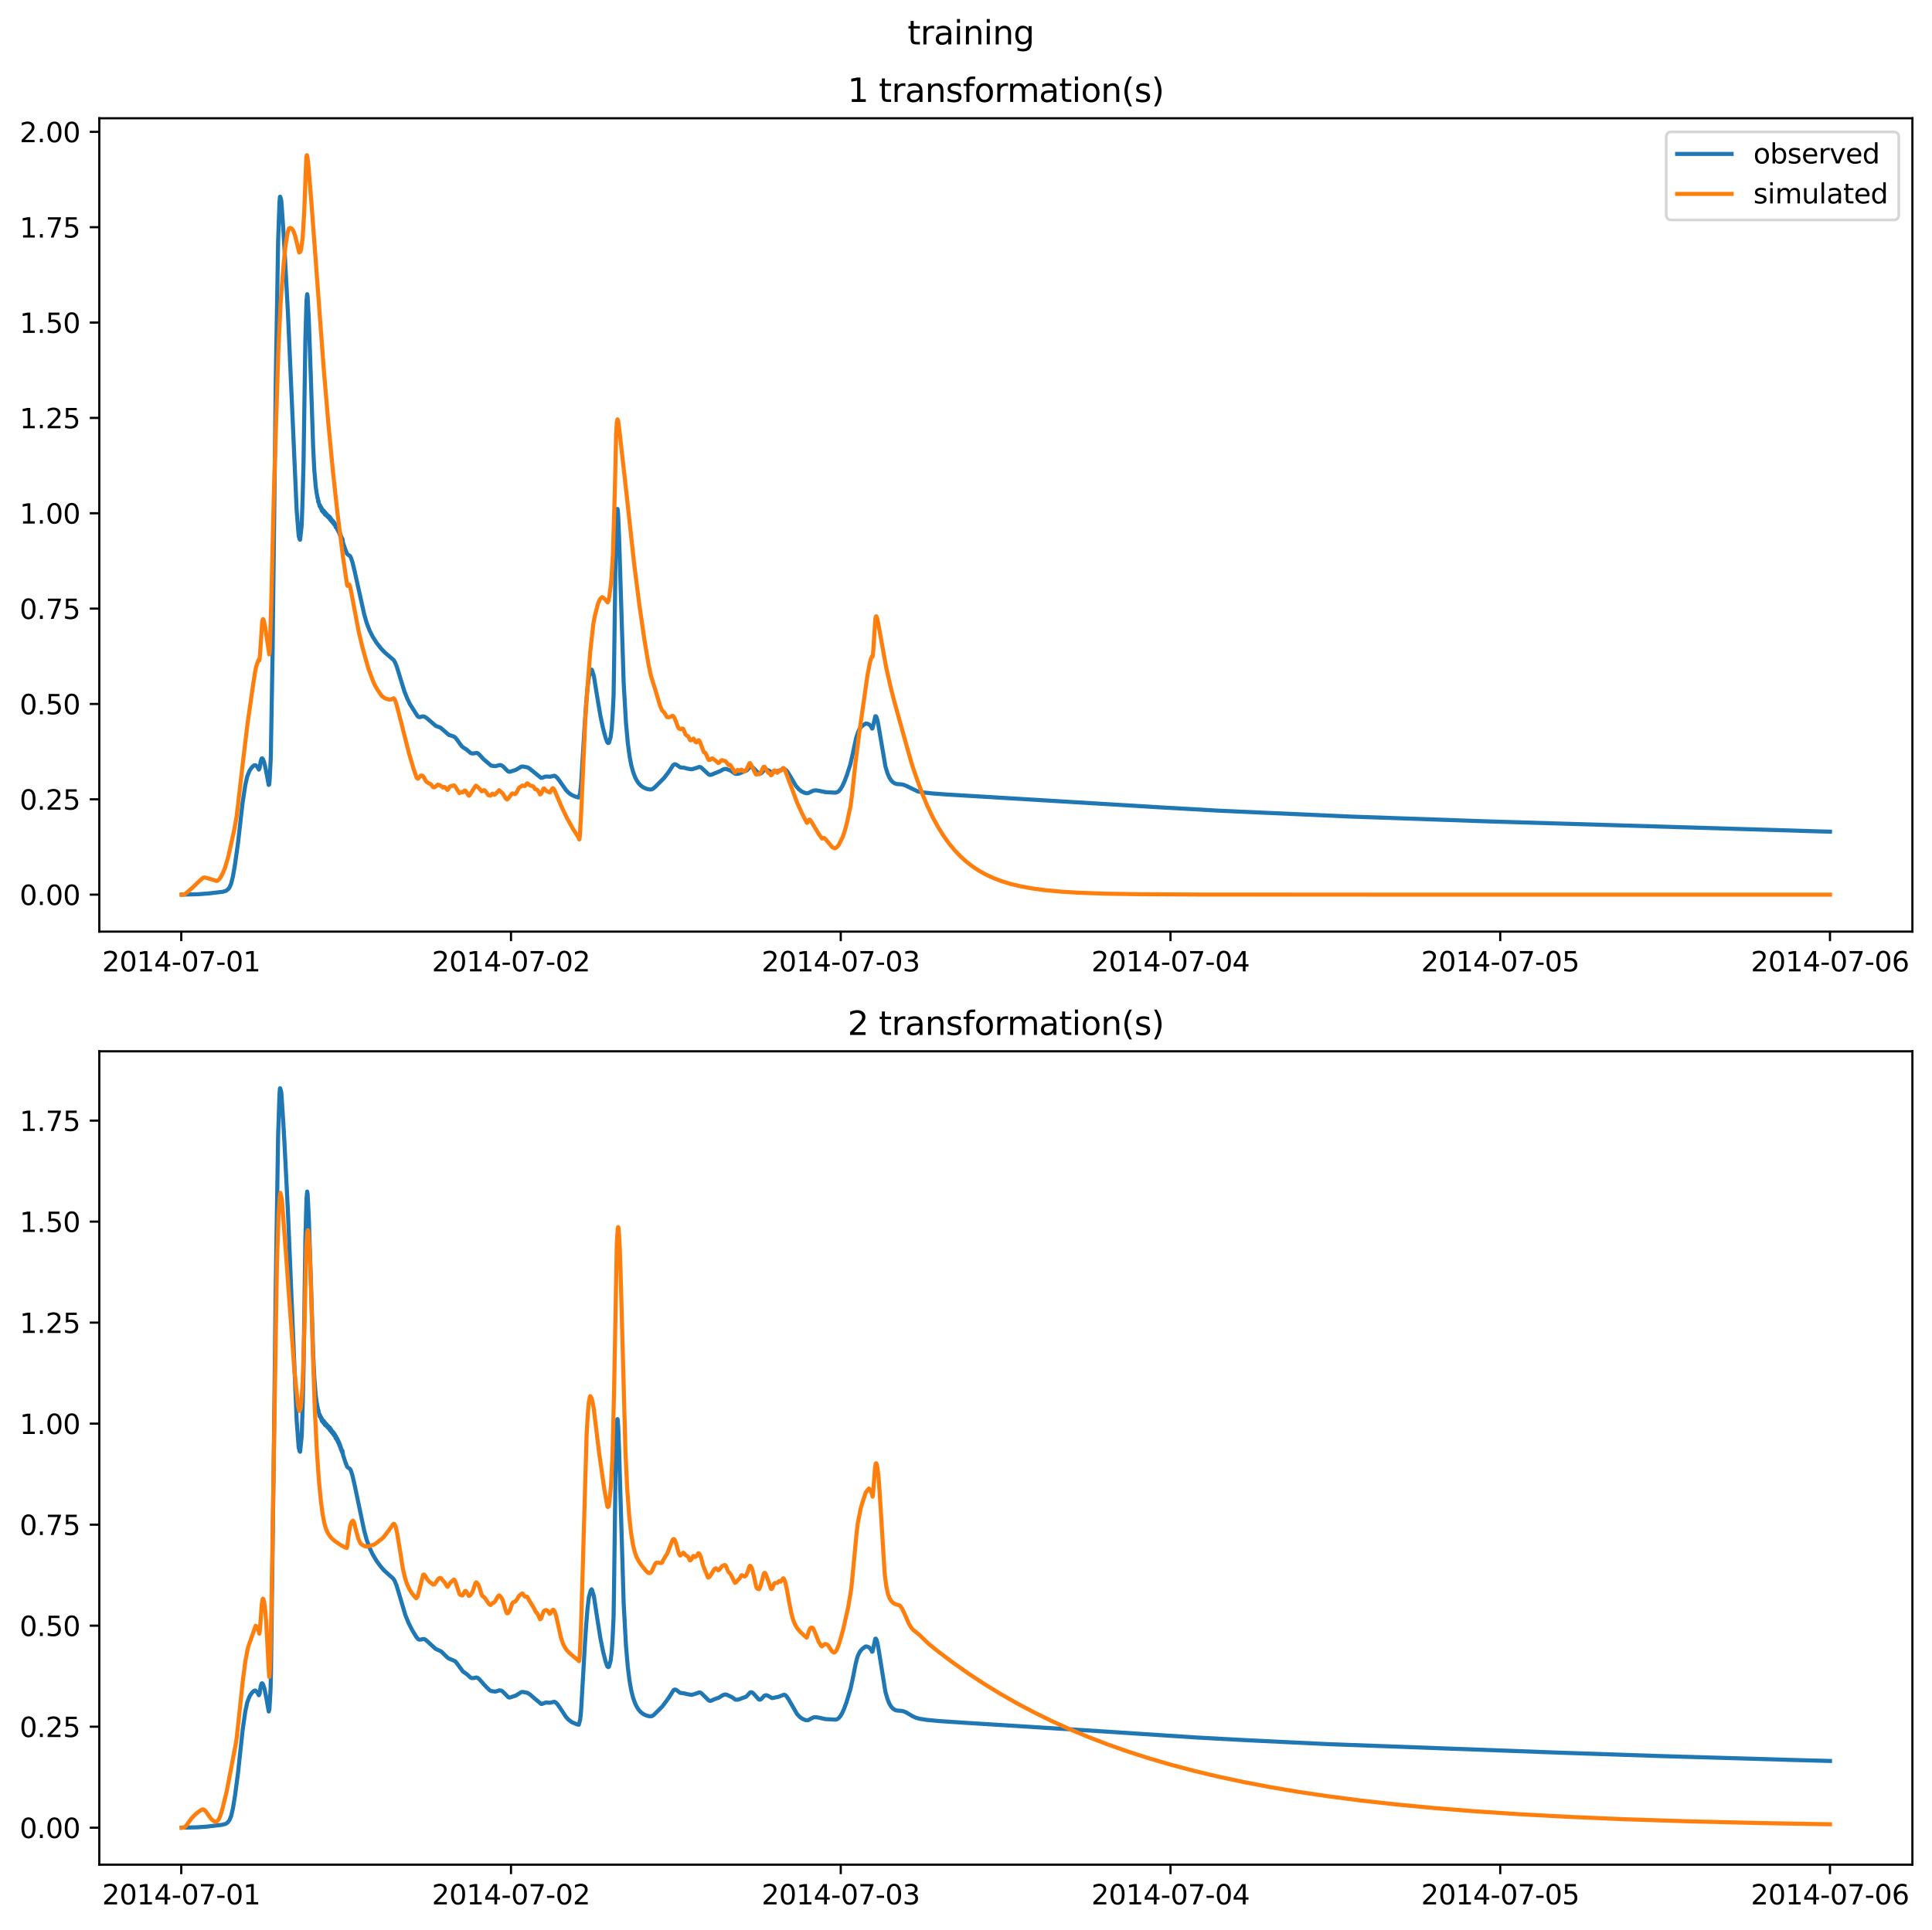 <?xml version="1.0" encoding="utf-8" standalone="no"?>
<!DOCTYPE svg PUBLIC "-//W3C//DTD SVG 1.1//EN"
  "http://www.w3.org/Graphics/SVG/1.1/DTD/svg11.dtd">
<svg xmlns:xlink="http://www.w3.org/1999/xlink" width="709.489pt" height="708.798pt" viewBox="0 0 709.489 708.798" xmlns="http://www.w3.org/2000/svg" version="1.1">
 <defs>
  <style type="text/css">*{stroke-linejoin: round; stroke-linecap: butt}</style>
 </defs>
 <g id="figure_1">
  <g id="patch_1">
   <path d="M 0 708.798 
L 709.489 708.798 
L 709.489 0 
L 0 0 
z
" style="fill: #ffffff"/>
  </g>
  <g id="axes_1">
   <g id="patch_2">
    <path d="M 36.466 342.2 
L 702.289 342.2 
L 702.289 43.44 
L 36.466 43.44 
z
" style="fill: #ffffff"/>
   </g>
   <g id="matplotlib.axis_1">
    <g id="xtick_1">
     <g id="line2d_1">
      <defs>
       <path id="m388f970b8f" d="M 0 0 
L 0 3.5 
" style="stroke: #000000; stroke-width: 0.8"/>
      </defs>
      <g>
       <use xlink:href="#m388f970b8f" x="66.562" y="342.2" style="stroke: #000000; stroke-width: 0.8"/>
      </g>
     </g>
     <g id="text_1">
      <!-- 2014-07-01 -->
      <g transform="translate(37.504 356.798) scale(0.1 -0.1)">
       <defs>
        <path id="DejaVuSans-32" d="M 1228 531 
L 3431 531 
L 3431 0 
L 469 0 
L 469 531 
Q 828 903 1448 1529 
Q 2069 2156 2228 2338 
Q 2531 2678 2651 2914 
Q 2772 3150 2772 3378 
Q 2772 3750 2511 3984 
Q 2250 4219 1831 4219 
Q 1534 4219 1204 4116 
Q 875 4013 500 3803 
L 500 4441 
Q 881 4594 1212 4672 
Q 1544 4750 1819 4750 
Q 2544 4750 2975 4387 
Q 3406 4025 3406 3419 
Q 3406 3131 3298 2873 
Q 3191 2616 2906 2266 
Q 2828 2175 2409 1742 
Q 1991 1309 1228 531 
z
" transform="scale(0.016)"/>
        <path id="DejaVuSans-30" d="M 2034 4250 
Q 1547 4250 1301 3770 
Q 1056 3291 1056 2328 
Q 1056 1369 1301 889 
Q 1547 409 2034 409 
Q 2525 409 2770 889 
Q 3016 1369 3016 2328 
Q 3016 3291 2770 3770 
Q 2525 4250 2034 4250 
z
M 2034 4750 
Q 2819 4750 3233 4129 
Q 3647 3509 3647 2328 
Q 3647 1150 3233 529 
Q 2819 -91 2034 -91 
Q 1250 -91 836 529 
Q 422 1150 422 2328 
Q 422 3509 836 4129 
Q 1250 4750 2034 4750 
z
" transform="scale(0.016)"/>
        <path id="DejaVuSans-31" d="M 794 531 
L 1825 531 
L 1825 4091 
L 703 3866 
L 703 4441 
L 1819 4666 
L 2450 4666 
L 2450 531 
L 3481 531 
L 3481 0 
L 794 0 
L 794 531 
z
" transform="scale(0.016)"/>
        <path id="DejaVuSans-34" d="M 2419 4116 
L 825 1625 
L 2419 1625 
L 2419 4116 
z
M 2253 4666 
L 3047 4666 
L 3047 1625 
L 3713 1625 
L 3713 1100 
L 3047 1100 
L 3047 0 
L 2419 0 
L 2419 1100 
L 313 1100 
L 313 1709 
L 2253 4666 
z
" transform="scale(0.016)"/>
        <path id="DejaVuSans-2d" d="M 313 2009 
L 1997 2009 
L 1997 1497 
L 313 1497 
L 313 2009 
z
" transform="scale(0.016)"/>
        <path id="DejaVuSans-37" d="M 525 4666 
L 3525 4666 
L 3525 4397 
L 1831 0 
L 1172 0 
L 2766 4134 
L 525 4134 
L 525 4666 
z
" transform="scale(0.016)"/>
       </defs>
       <use xlink:href="#DejaVuSans-32"/>
       <use xlink:href="#DejaVuSans-30" x="63.623"/>
       <use xlink:href="#DejaVuSans-31" x="127.246"/>
       <use xlink:href="#DejaVuSans-34" x="190.869"/>
       <use xlink:href="#DejaVuSans-2d" x="254.492"/>
       <use xlink:href="#DejaVuSans-30" x="290.576"/>
       <use xlink:href="#DejaVuSans-37" x="354.199"/>
       <use xlink:href="#DejaVuSans-2d" x="417.822"/>
       <use xlink:href="#DejaVuSans-30" x="453.906"/>
       <use xlink:href="#DejaVuSans-31" x="517.529"/>
      </g>
     </g>
    </g>
    <g id="xtick_2">
     <g id="line2d_2">
      <g>
       <use xlink:href="#m388f970b8f" x="187.655" y="342.2" style="stroke: #000000; stroke-width: 0.8"/>
      </g>
     </g>
     <g id="text_2">
      <!-- 2014-07-02 -->
      <g transform="translate(158.597 356.798) scale(0.1 -0.1)">
       <use xlink:href="#DejaVuSans-32"/>
       <use xlink:href="#DejaVuSans-30" x="63.623"/>
       <use xlink:href="#DejaVuSans-31" x="127.246"/>
       <use xlink:href="#DejaVuSans-34" x="190.869"/>
       <use xlink:href="#DejaVuSans-2d" x="254.492"/>
       <use xlink:href="#DejaVuSans-30" x="290.576"/>
       <use xlink:href="#DejaVuSans-37" x="354.199"/>
       <use xlink:href="#DejaVuSans-2d" x="417.822"/>
       <use xlink:href="#DejaVuSans-30" x="453.906"/>
       <use xlink:href="#DejaVuSans-32" x="517.529"/>
      </g>
     </g>
    </g>
    <g id="xtick_3">
     <g id="line2d_3">
      <g>
       <use xlink:href="#m388f970b8f" x="308.747" y="342.2" style="stroke: #000000; stroke-width: 0.8"/>
      </g>
     </g>
     <g id="text_3">
      <!-- 2014-07-03 -->
      <g transform="translate(279.689 356.798) scale(0.1 -0.1)">
       <defs>
        <path id="DejaVuSans-33" d="M 2597 2516 
Q 3050 2419 3304 2112 
Q 3559 1806 3559 1356 
Q 3559 666 3084 287 
Q 2609 -91 1734 -91 
Q 1441 -91 1130 -33 
Q 819 25 488 141 
L 488 750 
Q 750 597 1062 519 
Q 1375 441 1716 441 
Q 2309 441 2620 675 
Q 2931 909 2931 1356 
Q 2931 1769 2642 2001 
Q 2353 2234 1838 2234 
L 1294 2234 
L 1294 2753 
L 1863 2753 
Q 2328 2753 2575 2939 
Q 2822 3125 2822 3475 
Q 2822 3834 2567 4026 
Q 2313 4219 1838 4219 
Q 1578 4219 1281 4162 
Q 984 4106 628 3988 
L 628 4550 
Q 988 4650 1302 4700 
Q 1616 4750 1894 4750 
Q 2613 4750 3031 4423 
Q 3450 4097 3450 3541 
Q 3450 3153 3228 2886 
Q 3006 2619 2597 2516 
z
" transform="scale(0.016)"/>
       </defs>
       <use xlink:href="#DejaVuSans-32"/>
       <use xlink:href="#DejaVuSans-30" x="63.623"/>
       <use xlink:href="#DejaVuSans-31" x="127.246"/>
       <use xlink:href="#DejaVuSans-34" x="190.869"/>
       <use xlink:href="#DejaVuSans-2d" x="254.492"/>
       <use xlink:href="#DejaVuSans-30" x="290.576"/>
       <use xlink:href="#DejaVuSans-37" x="354.199"/>
       <use xlink:href="#DejaVuSans-2d" x="417.822"/>
       <use xlink:href="#DejaVuSans-30" x="453.906"/>
       <use xlink:href="#DejaVuSans-33" x="517.529"/>
      </g>
     </g>
    </g>
    <g id="xtick_4">
     <g id="line2d_4">
      <g>
       <use xlink:href="#m388f970b8f" x="429.84" y="342.2" style="stroke: #000000; stroke-width: 0.8"/>
      </g>
     </g>
     <g id="text_4">
      <!-- 2014-07-04 -->
      <g transform="translate(400.782 356.798) scale(0.1 -0.1)">
       <use xlink:href="#DejaVuSans-32"/>
       <use xlink:href="#DejaVuSans-30" x="63.623"/>
       <use xlink:href="#DejaVuSans-31" x="127.246"/>
       <use xlink:href="#DejaVuSans-34" x="190.869"/>
       <use xlink:href="#DejaVuSans-2d" x="254.492"/>
       <use xlink:href="#DejaVuSans-30" x="290.576"/>
       <use xlink:href="#DejaVuSans-37" x="354.199"/>
       <use xlink:href="#DejaVuSans-2d" x="417.822"/>
       <use xlink:href="#DejaVuSans-30" x="453.906"/>
       <use xlink:href="#DejaVuSans-34" x="517.529"/>
      </g>
     </g>
    </g>
    <g id="xtick_5">
     <g id="line2d_5">
      <g>
       <use xlink:href="#m388f970b8f" x="550.932" y="342.2" style="stroke: #000000; stroke-width: 0.8"/>
      </g>
     </g>
     <g id="text_5">
      <!-- 2014-07-05 -->
      <g transform="translate(521.874 356.798) scale(0.1 -0.1)">
       <defs>
        <path id="DejaVuSans-35" d="M 691 4666 
L 3169 4666 
L 3169 4134 
L 1269 4134 
L 1269 2991 
Q 1406 3038 1543 3061 
Q 1681 3084 1819 3084 
Q 2600 3084 3056 2656 
Q 3513 2228 3513 1497 
Q 3513 744 3044 326 
Q 2575 -91 1722 -91 
Q 1428 -91 1123 -41 
Q 819 9 494 109 
L 494 744 
Q 775 591 1075 516 
Q 1375 441 1709 441 
Q 2250 441 2565 725 
Q 2881 1009 2881 1497 
Q 2881 1984 2565 2268 
Q 2250 2553 1709 2553 
Q 1456 2553 1204 2497 
Q 953 2441 691 2322 
L 691 4666 
z
" transform="scale(0.016)"/>
       </defs>
       <use xlink:href="#DejaVuSans-32"/>
       <use xlink:href="#DejaVuSans-30" x="63.623"/>
       <use xlink:href="#DejaVuSans-31" x="127.246"/>
       <use xlink:href="#DejaVuSans-34" x="190.869"/>
       <use xlink:href="#DejaVuSans-2d" x="254.492"/>
       <use xlink:href="#DejaVuSans-30" x="290.576"/>
       <use xlink:href="#DejaVuSans-37" x="354.199"/>
       <use xlink:href="#DejaVuSans-2d" x="417.822"/>
       <use xlink:href="#DejaVuSans-30" x="453.906"/>
       <use xlink:href="#DejaVuSans-35" x="517.529"/>
      </g>
     </g>
    </g>
    <g id="xtick_6">
     <g id="line2d_6">
      <g>
       <use xlink:href="#m388f970b8f" x="672.025" y="342.2" style="stroke: #000000; stroke-width: 0.8"/>
      </g>
     </g>
     <g id="text_6">
      <!-- 2014-07-06 -->
      <g transform="translate(642.967 356.798) scale(0.1 -0.1)">
       <defs>
        <path id="DejaVuSans-36" d="M 2113 2584 
Q 1688 2584 1439 2293 
Q 1191 2003 1191 1497 
Q 1191 994 1439 701 
Q 1688 409 2113 409 
Q 2538 409 2786 701 
Q 3034 994 3034 1497 
Q 3034 2003 2786 2293 
Q 2538 2584 2113 2584 
z
M 3366 4563 
L 3366 3988 
Q 3128 4100 2886 4159 
Q 2644 4219 2406 4219 
Q 1781 4219 1451 3797 
Q 1122 3375 1075 2522 
Q 1259 2794 1537 2939 
Q 1816 3084 2150 3084 
Q 2853 3084 3261 2657 
Q 3669 2231 3669 1497 
Q 3669 778 3244 343 
Q 2819 -91 2113 -91 
Q 1303 -91 875 529 
Q 447 1150 447 2328 
Q 447 3434 972 4092 
Q 1497 4750 2381 4750 
Q 2619 4750 2861 4703 
Q 3103 4656 3366 4563 
z
" transform="scale(0.016)"/>
       </defs>
       <use xlink:href="#DejaVuSans-32"/>
       <use xlink:href="#DejaVuSans-30" x="63.623"/>
       <use xlink:href="#DejaVuSans-31" x="127.246"/>
       <use xlink:href="#DejaVuSans-34" x="190.869"/>
       <use xlink:href="#DejaVuSans-2d" x="254.492"/>
       <use xlink:href="#DejaVuSans-30" x="290.576"/>
       <use xlink:href="#DejaVuSans-37" x="354.199"/>
       <use xlink:href="#DejaVuSans-2d" x="417.822"/>
       <use xlink:href="#DejaVuSans-30" x="453.906"/>
       <use xlink:href="#DejaVuSans-36" x="517.529"/>
      </g>
     </g>
    </g>
   </g>
   <g id="matplotlib.axis_2">
    <g id="ytick_1">
     <g id="line2d_7">
      <defs>
       <path id="mb90d06d49f" d="M 0 0 
L -3.5 0 
" style="stroke: #000000; stroke-width: 0.8"/>
      </defs>
      <g>
       <use xlink:href="#mb90d06d49f" x="36.466" y="328.616" style="stroke: #000000; stroke-width: 0.8"/>
      </g>
     </g>
     <g id="text_7">
      <!-- 0.00 -->
      <g transform="translate(7.2 332.415) scale(0.1 -0.1)">
       <defs>
        <path id="DejaVuSans-2e" d="M 684 794 
L 1344 794 
L 1344 0 
L 684 0 
L 684 794 
z
" transform="scale(0.016)"/>
       </defs>
       <use xlink:href="#DejaVuSans-30"/>
       <use xlink:href="#DejaVuSans-2e" x="63.623"/>
       <use xlink:href="#DejaVuSans-30" x="95.41"/>
       <use xlink:href="#DejaVuSans-30" x="159.033"/>
      </g>
     </g>
    </g>
    <g id="ytick_2">
     <g id="line2d_8">
      <g>
       <use xlink:href="#mb90d06d49f" x="36.466" y="293.594" style="stroke: #000000; stroke-width: 0.8"/>
      </g>
     </g>
     <g id="text_8">
      <!-- 0.25 -->
      <g transform="translate(7.2 297.393) scale(0.1 -0.1)">
       <use xlink:href="#DejaVuSans-30"/>
       <use xlink:href="#DejaVuSans-2e" x="63.623"/>
       <use xlink:href="#DejaVuSans-32" x="95.41"/>
       <use xlink:href="#DejaVuSans-35" x="159.033"/>
      </g>
     </g>
    </g>
    <g id="ytick_3">
     <g id="line2d_9">
      <g>
       <use xlink:href="#mb90d06d49f" x="36.466" y="258.571" style="stroke: #000000; stroke-width: 0.8"/>
      </g>
     </g>
     <g id="text_9">
      <!-- 0.50 -->
      <g transform="translate(7.2 262.371) scale(0.1 -0.1)">
       <use xlink:href="#DejaVuSans-30"/>
       <use xlink:href="#DejaVuSans-2e" x="63.623"/>
       <use xlink:href="#DejaVuSans-35" x="95.41"/>
       <use xlink:href="#DejaVuSans-30" x="159.033"/>
      </g>
     </g>
    </g>
    <g id="ytick_4">
     <g id="line2d_10">
      <g>
       <use xlink:href="#mb90d06d49f" x="36.466" y="223.549" style="stroke: #000000; stroke-width: 0.8"/>
      </g>
     </g>
     <g id="text_10">
      <!-- 0.75 -->
      <g transform="translate(7.2 227.348) scale(0.1 -0.1)">
       <use xlink:href="#DejaVuSans-30"/>
       <use xlink:href="#DejaVuSans-2e" x="63.623"/>
       <use xlink:href="#DejaVuSans-37" x="95.41"/>
       <use xlink:href="#DejaVuSans-35" x="159.033"/>
      </g>
     </g>
    </g>
    <g id="ytick_5">
     <g id="line2d_11">
      <g>
       <use xlink:href="#mb90d06d49f" x="36.466" y="188.527" style="stroke: #000000; stroke-width: 0.8"/>
      </g>
     </g>
     <g id="text_11">
      <!-- 1.00 -->
      <g transform="translate(7.2 192.326) scale(0.1 -0.1)">
       <use xlink:href="#DejaVuSans-31"/>
       <use xlink:href="#DejaVuSans-2e" x="63.623"/>
       <use xlink:href="#DejaVuSans-30" x="95.41"/>
       <use xlink:href="#DejaVuSans-30" x="159.033"/>
      </g>
     </g>
    </g>
    <g id="ytick_6">
     <g id="line2d_12">
      <g>
       <use xlink:href="#mb90d06d49f" x="36.466" y="153.505" style="stroke: #000000; stroke-width: 0.8"/>
      </g>
     </g>
     <g id="text_12">
      <!-- 1.25 -->
      <g transform="translate(7.2 157.304) scale(0.1 -0.1)">
       <use xlink:href="#DejaVuSans-31"/>
       <use xlink:href="#DejaVuSans-2e" x="63.623"/>
       <use xlink:href="#DejaVuSans-32" x="95.41"/>
       <use xlink:href="#DejaVuSans-35" x="159.033"/>
      </g>
     </g>
    </g>
    <g id="ytick_7">
     <g id="line2d_13">
      <g>
       <use xlink:href="#mb90d06d49f" x="36.466" y="118.483" style="stroke: #000000; stroke-width: 0.8"/>
      </g>
     </g>
     <g id="text_13">
      <!-- 1.50 -->
      <g transform="translate(7.2 122.282) scale(0.1 -0.1)">
       <use xlink:href="#DejaVuSans-31"/>
       <use xlink:href="#DejaVuSans-2e" x="63.623"/>
       <use xlink:href="#DejaVuSans-35" x="95.41"/>
       <use xlink:href="#DejaVuSans-30" x="159.033"/>
      </g>
     </g>
    </g>
    <g id="ytick_8">
     <g id="line2d_14">
      <g>
       <use xlink:href="#mb90d06d49f" x="36.466" y="83.46" style="stroke: #000000; stroke-width: 0.8"/>
      </g>
     </g>
     <g id="text_14">
      <!-- 1.75 -->
      <g transform="translate(7.2 87.26) scale(0.1 -0.1)">
       <use xlink:href="#DejaVuSans-31"/>
       <use xlink:href="#DejaVuSans-2e" x="63.623"/>
       <use xlink:href="#DejaVuSans-37" x="95.41"/>
       <use xlink:href="#DejaVuSans-35" x="159.033"/>
      </g>
     </g>
    </g>
    <g id="ytick_9">
     <g id="line2d_15">
      <g>
       <use xlink:href="#mb90d06d49f" x="36.466" y="48.438" style="stroke: #000000; stroke-width: 0.8"/>
      </g>
     </g>
     <g id="text_15">
      <!-- 2.00 -->
      <g transform="translate(7.2 52.237) scale(0.1 -0.1)">
       <use xlink:href="#DejaVuSans-32"/>
       <use xlink:href="#DejaVuSans-2e" x="63.623"/>
       <use xlink:href="#DejaVuSans-30" x="95.41"/>
       <use xlink:href="#DejaVuSans-30" x="159.033"/>
      </g>
     </g>
    </g>
   </g>
   <g id="line2d_16">
    <path d="M 66.73 328.602 
L 72.701 328.467 
L 77.074 328.131 
L 81.783 327.572 
L 83.044 327.2 
L 83.969 326.432 
L 84.306 325.917 
L 84.894 324.551 
L 85.567 321.805 
L 86.324 317.375 
L 87.417 309.533 
L 89.099 294.776 
L 90.108 288.191 
L 90.781 285.235 
L 91.537 283.311 
L 92.042 282.468 
L 92.547 281.787 
L 93.303 281.14 
L 93.556 281.08 
L 93.808 281.056 
L 94.313 281.486 
L 94.733 282.129 
L 95.069 282.687 
L 95.322 282.21 
L 95.742 279.617 
L 96.078 278.626 
L 96.247 278.533 
L 96.499 278.768 
L 96.919 279.771 
L 97.424 281.711 
L 98.685 288.325 
L 98.769 288.039 
L 98.853 288.144 
L 99.022 286.433 
L 99.442 278.332 
L 100.115 239.05 
L 101.292 138.437 
L 102.133 88.487 
L 102.638 74.214 
L 102.806 72.271 
L 102.89 72.25 
L 103.142 73.024 
L 103.31 73.796 
L 103.647 78.519 
L 104.067 84.638 
L 104.488 91.647 
L 105.749 115.204 
L 108.945 187.48 
L 109.701 197.018 
L 109.87 197.203 
L 109.954 197.969 
L 110.038 197.916 
L 110.122 197.539 
L 110.206 198.264 
L 110.795 192.863 
L 111.131 182.983 
L 111.467 169.844 
L 112.14 124.787 
L 112.56 110.402 
L 112.813 108.063 
L 112.981 109.079 
L 113.401 117.173 
L 114.158 138.735 
L 114.999 164.294 
L 115.42 172.625 
L 115.588 174.51 
L 115.924 178.56 
L 116.345 181.531 
L 116.429 181.745 
L 116.597 182.932 
L 116.681 182.915 
L 116.849 184.307 
L 116.933 183.877 
L 117.186 185.201 
L 117.27 185.162 
L 117.354 185.897 
L 117.438 185.775 
L 117.522 185.581 
L 117.606 186.286 
L 117.69 186.186 
L 117.774 186.11 
L 117.942 186.944 
L 118.026 186.462 
L 118.195 187.634 
L 118.279 186.963 
L 118.447 187.838 
L 118.531 187.682 
L 118.615 187.499 
L 118.699 188.183 
L 118.783 188.008 
L 118.867 187.541 
L 118.951 188.423 
L 119.036 188.254 
L 119.12 187.949 
L 119.288 188.947 
L 119.372 188.17 
L 119.54 189.143 
L 119.624 188.521 
L 119.708 188.712 
L 119.792 189.309 
L 119.876 188.714 
L 120.045 189.54 
L 120.213 189.248 
L 120.297 189.756 
L 120.381 189.71 
L 120.465 189.31 
L 120.549 190.072 
L 120.633 189.955 
L 120.717 189.612 
L 120.886 190.253 
L 120.97 189.758 
L 121.138 190.751 
L 121.222 190.009 
L 121.39 191.036 
L 121.474 190.483 
L 121.558 190.541 
L 121.642 191.297 
L 121.727 190.777 
L 121.811 190.924 
L 121.895 191.644 
L 122.063 191.188 
L 122.147 191.889 
L 122.231 191.705 
L 122.315 191.415 
L 122.483 192.312 
L 122.567 191.749 
L 122.736 192.656 
L 122.82 192.06 
L 122.988 192.78 
L 123.072 192.45 
L 123.24 193.555 
L 123.324 192.831 
L 123.492 193.853 
L 123.577 193.269 
L 123.745 194.217 
L 123.829 193.692 
L 123.997 194.734 
L 124.081 194.153 
L 124.249 195.183 
L 124.333 194.677 
L 124.502 195.708 
L 124.586 195.181 
L 124.67 196.154 
L 124.754 196.125 
L 124.838 195.734 
L 124.922 196.669 
L 125.006 196.635 
L 125.09 196.419 
L 125.174 197.396 
L 125.258 197.004 
L 125.342 197.108 
L 125.427 198.009 
L 125.511 197.706 
L 125.595 197.889 
L 125.679 198.595 
L 125.763 197.919 
L 126.015 199.552 
L 126.267 200.209 
L 126.772 201.714 
L 127.445 203.426 
L 127.781 203.742 
L 128.538 204.219 
L 128.874 204.846 
L 129.463 206.624 
L 130.304 210.117 
L 133.752 225.666 
L 134.677 228.863 
L 135.686 231.493 
L 136.863 233.858 
L 138.293 236.119 
L 139.89 238.168 
L 141.236 239.593 
L 144.6 242.495 
L 145.104 243.37 
L 145.693 244.82 
L 146.786 248.334 
L 148.468 253.852 
L 149.477 256.396 
L 150.486 258.538 
L 153.345 263.059 
L 153.766 263.364 
L 154.27 263.415 
L 155.027 263.175 
L 155.531 263.138 
L 156.12 263.356 
L 156.877 263.922 
L 160.072 266.658 
L 161.67 267.236 
L 162.343 267.773 
L 164.866 269.974 
L 165.791 270.235 
L 166.716 270.562 
L 167.304 271.034 
L 167.977 271.889 
L 169.491 274.022 
L 169.995 274.462 
L 171.425 275.381 
L 172.77 276.558 
L 173.359 276.758 
L 173.948 276.724 
L 175.125 276.56 
L 175.629 276.791 
L 176.134 277.281 
L 177.48 278.775 
L 180.339 281.214 
L 181.852 281.431 
L 182.357 281.313 
L 183.534 280.985 
L 184.207 281.158 
L 184.796 281.55 
L 185.636 282.436 
L 186.477 283.266 
L 187.066 283.5 
L 187.655 283.364 
L 188.748 283.012 
L 189.505 282.76 
L 191.439 281.596 
L 192.027 281.548 
L 193.709 281.868 
L 194.634 282.425 
L 196.484 283.95 
L 198.671 285.706 
L 199.091 285.68 
L 200.353 285.235 
L 201.193 285.252 
L 202.034 285.299 
L 203.548 284.943 
L 204.053 285.182 
L 204.641 285.717 
L 205.566 286.933 
L 207.921 290.293 
L 208.93 291.293 
L 209.939 291.992 
L 211.116 292.537 
L 212.462 292.945 
L 212.546 292.903 
L 213.05 291.241 
L 213.387 288.156 
L 214.732 266.08 
L 215.237 258.631 
L 215.741 252.785 
L 216.246 248.717 
L 216.919 246.391 
L 217.255 245.959 
L 217.423 246.213 
L 218.096 248.337 
L 219.105 254.668 
L 220.451 262.742 
L 221.46 267.547 
L 222.385 270.978 
L 222.973 272.588 
L 223.31 272.929 
L 223.478 272.891 
L 223.646 272.758 
L 224.235 270.793 
L 224.655 267.501 
L 224.991 262.404 
L 225.328 255.447 
L 225.496 245.292 
L 226.085 202.276 
L 226.421 190.295 
L 226.673 187.058 
L 226.757 186.945 
L 226.842 187.251 
L 227.01 189.249 
L 227.346 197.478 
L 229.028 250.773 
L 229.869 265.388 
L 230.542 272.832 
L 231.214 277.871 
L 231.803 280.984 
L 232.476 283.487 
L 233.232 285.498 
L 233.821 286.657 
L 234.494 287.664 
L 235.335 288.567 
L 236.344 289.272 
L 237.521 289.773 
L 238.698 290.003 
L 239.371 289.929 
L 239.876 289.678 
L 240.633 289.017 
L 243.912 285.727 
L 245.678 283.394 
L 247.192 281.05 
L 247.696 280.742 
L 248.117 280.752 
L 248.621 281.028 
L 249.799 281.863 
L 250.387 281.92 
L 251.144 281.978 
L 252.405 282.327 
L 254.003 282.575 
L 254.928 282.312 
L 256.106 281.963 
L 256.694 281.729 
L 257.115 281.742 
L 257.535 281.957 
L 258.965 283.279 
L 260.226 284.454 
L 260.731 284.655 
L 261.235 284.564 
L 264.515 283.224 
L 265.524 282.649 
L 266.197 282.437 
L 266.785 282.474 
L 268.383 283.102 
L 269.224 283.68 
L 269.897 284.168 
L 270.401 284.275 
L 271.242 284.191 
L 274.269 282.967 
L 275.447 281.735 
L 275.867 281.643 
L 276.288 281.77 
L 276.792 282.197 
L 278.642 284.14 
L 279.063 284.241 
L 279.483 284.063 
L 280.072 283.476 
L 280.66 282.883 
L 281.165 282.679 
L 281.669 282.732 
L 282.51 283.14 
L 283.267 283.642 
L 283.688 283.681 
L 286.799 282.875 
L 287.556 282.514 
L 288.06 282.51 
L 288.565 282.789 
L 289.154 283.445 
L 289.995 284.786 
L 292.265 288.644 
L 293.358 289.904 
L 294.283 290.637 
L 295.292 291.137 
L 296.217 291.381 
L 296.722 291.347 
L 297.479 290.995 
L 298.74 290.391 
L 299.581 290.297 
L 300.506 290.418 
L 303.113 290.962 
L 305.299 291.082 
L 306.813 291.158 
L 307.486 290.96 
L 308.074 290.546 
L 308.663 289.854 
L 309.336 288.759 
L 310.177 286.909 
L 311.018 284.643 
L 312.279 280.741 
L 313.372 275.867 
L 314.381 271.172 
L 315.138 268.822 
L 315.559 267.953 
L 315.895 267.442 
L 316.568 266.677 
L 317.829 265.799 
L 318.334 265.797 
L 318.67 265.896 
L 319.259 266.191 
L 319.763 266.736 
L 320.268 267.622 
L 320.436 267.489 
L 321.445 263.102 
L 321.613 263.07 
L 321.865 263.392 
L 322.202 264.443 
L 322.706 267.083 
L 325.145 281.496 
L 325.902 283.986 
L 326.575 285.545 
L 327.247 286.625 
L 327.92 287.33 
L 328.677 287.796 
L 329.434 288.006 
L 330.779 288.081 
L 331.788 288.254 
L 332.797 288.66 
L 337.002 290.686 
L 339.104 291.084 
L 342.3 291.436 
L 347.261 291.806 
L 380.141 293.781 
L 426.392 296.574 
L 448.003 297.799 
L 495.431 299.922 
L 547.737 301.752 
L 667.568 305.366 
L 672.025 305.477 
L 672.025 305.477 
" clip-path="url(#peeea2b3b23)" style="fill: none; stroke: #1f77b4; stroke-width: 1.5; stroke-linecap: square"/>
   </g>
   <g id="line2d_17">
    <path d="M 66.73 328.606 
L 67.739 328.514 
L 68.328 328.11 
L 70.43 326.274 
L 71.86 324.91 
L 73.037 323.768 
L 74.635 322.371 
L 75.224 322.311 
L 76.065 322.51 
L 79.596 323.591 
L 80.101 323.338 
L 80.606 322.839 
L 81.194 321.951 
L 82.035 320.224 
L 82.708 318.526 
L 83.885 314.433 
L 85.903 305.379 
L 86.828 300.278 
L 87.417 295.509 
L 89.267 279.403 
L 90.949 265.411 
L 93.051 250.869 
L 93.64 247.008 
L 94.06 244.887 
L 94.817 242.779 
L 94.985 242.376 
L 95.069 242.495 
L 95.153 242.646 
L 95.322 242.079 
L 95.49 240.265 
L 96.331 227.931 
L 96.583 227.398 
L 96.751 227.617 
L 97.003 228.473 
L 97.508 231.203 
L 98.685 239.078 
L 98.853 240.365 
L 98.938 240.284 
L 99.106 237.878 
L 99.61 221.014 
L 100.535 182.533 
L 102.217 128.688 
L 103.058 111.041 
L 103.899 100.068 
L 104.572 92.705 
L 104.992 89.284 
L 105.581 85.752 
L 106.085 83.898 
L 106.338 83.837 
L 106.59 83.738 
L 106.842 83.953 
L 107.01 83.973 
L 107.094 83.918 
L 107.683 84.675 
L 108.356 86.526 
L 109.87 92.745 
L 110.038 92.679 
L 110.206 92.452 
L 110.29 92.478 
L 110.542 91.731 
L 111.131 87.495 
L 111.72 77.805 
L 112.476 58.018 
L 112.645 57.022 
L 112.729 57.02 
L 112.897 57.647 
L 113.233 60.491 
L 114.326 73.988 
L 117.017 110.216 
L 118.867 135.257 
L 120.549 155.229 
L 122.315 173.699 
L 123.913 188.325 
L 125.847 203.781 
L 127.445 214.799 
L 127.613 215.197 
L 127.781 215.071 
L 128.117 214.617 
L 128.286 214.7 
L 128.538 215.379 
L 129.043 217.79 
L 131.649 231.629 
L 133.079 237.74 
L 135.265 245.531 
L 136.863 249.874 
L 137.536 251.423 
L 138.461 253.113 
L 139.386 254.471 
L 140.227 255.669 
L 141.404 256.511 
L 142.581 256.861 
L 143.17 257.013 
L 143.759 256.84 
L 144.515 256.476 
L 144.768 256.672 
L 145.104 257.274 
L 145.609 258.728 
L 146.618 262.593 
L 150.15 276.55 
L 152 282.798 
L 153.009 285.698 
L 153.429 286.038 
L 153.597 285.936 
L 154.522 284.894 
L 154.943 284.873 
L 155.279 285.013 
L 155.616 285.489 
L 156.457 287.01 
L 156.961 287.435 
L 157.97 287.937 
L 158.391 288.205 
L 158.727 288.722 
L 159.063 289.147 
L 159.568 289.189 
L 160.829 288.2 
L 161.25 288.308 
L 162.259 288.882 
L 162.595 289.272 
L 162.847 289.199 
L 163.184 289.046 
L 163.436 289.169 
L 164.277 290.147 
L 164.445 290.112 
L 164.782 289.569 
L 165.202 288.913 
L 165.791 288.696 
L 166.8 288.503 
L 167.136 288.82 
L 167.977 290.188 
L 168.734 291.34 
L 169.154 291.08 
L 169.491 290.919 
L 169.911 291.076 
L 170.163 290.814 
L 170.584 290.373 
L 170.836 290.384 
L 171.173 290.718 
L 171.929 291.975 
L 172.182 292.286 
L 172.35 292.215 
L 174.452 288.979 
L 174.789 288.584 
L 174.957 288.646 
L 175.629 289.265 
L 176.05 289.677 
L 176.891 290.668 
L 177.227 290.561 
L 177.732 290.234 
L 177.984 290.306 
L 178.405 290.795 
L 179.33 292.073 
L 180.086 292.258 
L 180.339 292.034 
L 180.759 291.542 
L 180.927 291.532 
L 181.432 291.936 
L 182.02 291.663 
L 183.282 290.252 
L 183.534 290.467 
L 184.207 291.083 
L 184.796 291.676 
L 185.3 292.568 
L 185.721 293.318 
L 186.225 293.673 
L 186.561 293.405 
L 187.571 292.077 
L 187.991 291.519 
L 188.243 291.439 
L 189.168 291.711 
L 189.421 291.435 
L 189.841 290.812 
L 190.598 289.333 
L 190.85 289.168 
L 191.271 288.934 
L 191.859 288.533 
L 192.532 288.673 
L 192.784 288.708 
L 193.037 288.414 
L 193.541 287.728 
L 193.793 287.77 
L 194.634 288.51 
L 195.307 288.691 
L 195.812 288.847 
L 196.148 289.294 
L 196.484 289.855 
L 196.737 289.946 
L 197.157 290.034 
L 197.493 290.339 
L 197.914 291.019 
L 198.334 291.803 
L 198.502 291.746 
L 198.755 291.514 
L 199.007 290.975 
L 199.512 289.728 
L 199.764 289.584 
L 200.016 289.796 
L 200.857 290.673 
L 201.95 291.108 
L 202.287 290.535 
L 202.791 289.653 
L 203.043 289.507 
L 203.296 289.665 
L 203.632 290.229 
L 204.557 292.447 
L 206.407 296.751 
L 208.341 300.737 
L 210.275 304.225 
L 212.209 307.278 
L 212.462 307.617 
L 212.714 308.349 
L 212.798 308.17 
L 212.966 306.693 
L 213.471 297.455 
L 214.9 264.995 
L 215.657 253.479 
L 216.75 239.446 
L 217.928 228.889 
L 218.516 225.896 
L 219.694 221.474 
L 220.366 220.01 
L 221.123 219.34 
L 221.628 219.623 
L 222.048 220 
L 222.216 220.125 
L 223.141 221.281 
L 223.478 220.626 
L 223.73 219.491 
L 224.487 213.303 
L 225.076 203.728 
L 225.748 181.518 
L 226.253 159.898 
L 226.505 155.273 
L 226.757 154.044 
L 226.842 154.112 
L 227.01 154.699 
L 227.43 157.788 
L 230.037 181.018 
L 232.896 207.288 
L 234.746 221.85 
L 236.596 234.664 
L 238.11 243.825 
L 239.035 248.205 
L 240.044 251.46 
L 240.801 253.809 
L 242.399 259.284 
L 243.071 260.856 
L 243.408 261.205 
L 243.996 261.824 
L 244.921 263.374 
L 245.51 263.506 
L 245.93 263.375 
L 247.024 262.924 
L 247.36 263.181 
L 247.696 263.733 
L 248.285 265.202 
L 248.958 267.016 
L 249.294 267.573 
L 249.883 267.865 
L 250.387 267.611 
L 250.724 267.613 
L 250.976 267.884 
L 251.312 268.684 
L 251.733 269.787 
L 252.237 270.215 
L 252.658 270.43 
L 252.994 270.92 
L 253.415 271.869 
L 253.667 271.953 
L 253.919 271.864 
L 254.676 271.285 
L 254.928 271.676 
L 255.349 272.498 
L 255.769 272.704 
L 256.021 272.415 
L 256.442 271.888 
L 256.61 271.895 
L 256.862 272.188 
L 257.283 273.146 
L 258.46 276.293 
L 258.965 276.504 
L 259.301 277.091 
L 260.226 279.118 
L 260.815 279.074 
L 261.319 278.615 
L 261.571 278.549 
L 262.076 278.826 
L 262.833 279.446 
L 263.422 279.933 
L 263.758 280.295 
L 264.01 280.181 
L 264.347 279.855 
L 264.851 279.304 
L 265.187 279.212 
L 265.692 279.351 
L 266.449 279.597 
L 266.869 280.111 
L 267.542 281.027 
L 268.047 280.902 
L 268.299 281.129 
L 269.056 282.339 
L 269.897 283.718 
L 270.317 283.301 
L 270.822 282.84 
L 271.158 282.864 
L 271.578 283.166 
L 271.831 282.978 
L 272.251 282.684 
L 272.503 282.801 
L 272.924 283.241 
L 273.513 283.278 
L 274.185 282.593 
L 274.69 281.508 
L 275.194 280.344 
L 275.447 280.307 
L 275.783 280.794 
L 276.792 282.865 
L 277.549 284.418 
L 277.801 284.507 
L 278.222 284.373 
L 278.558 284.293 
L 278.81 284.383 
L 278.979 284.29 
L 279.567 283.381 
L 280.156 282.082 
L 280.492 281.633 
L 280.744 281.658 
L 280.997 282.009 
L 282.09 283.866 
L 282.51 283.945 
L 282.763 284.275 
L 283.099 284.793 
L 283.267 284.734 
L 283.52 284.508 
L 283.856 283.81 
L 284.276 283.016 
L 284.529 282.992 
L 285.454 283.885 
L 285.622 283.769 
L 286.21 283.058 
L 286.379 283.05 
L 286.631 283.156 
L 286.799 283.053 
L 287.556 282.099 
L 287.808 282.128 
L 288.06 282.449 
L 288.481 283.427 
L 292.77 294.93 
L 294.704 299.145 
L 296.301 302.234 
L 296.47 302.195 
L 296.806 301.523 
L 297.142 301.053 
L 297.395 301.073 
L 297.731 301.433 
L 298.572 302.849 
L 300.674 306.329 
L 301.852 308.008 
L 302.104 307.96 
L 302.524 307.777 
L 302.861 307.918 
L 303.365 308.463 
L 305.636 311.2 
L 306.393 311.554 
L 306.729 311.545 
L 307.318 311.213 
L 307.99 310.396 
L 309.504 307.343 
L 310.177 305.358 
L 310.934 302.612 
L 312.363 295.999 
L 312.868 292.032 
L 314.129 280.424 
L 315.559 269.12 
L 318.586 247.86 
L 319.511 243.107 
L 319.931 241.73 
L 320.184 241.082 
L 320.352 241.338 
L 320.52 240.77 
L 320.688 238.96 
L 321.445 227.329 
L 321.697 226.382 
L 321.865 226.418 
L 322.118 227.077 
L 322.538 229.1 
L 325.397 244.997 
L 327.079 252.454 
L 328.509 258.039 
L 333.218 274.949 
L 335.068 281.38 
L 336.75 286.233 
L 338.684 291.531 
L 340.618 296.171 
L 342.552 300.231 
L 344.486 303.782 
L 346.42 306.89 
L 348.439 309.718 
L 350.541 312.274 
L 352.643 314.484 
L 354.83 316.466 
L 357.1 318.23 
L 359.539 319.841 
L 362.146 321.288 
L 364.921 322.567 
L 367.948 323.709 
L 371.227 324.704 
L 374.928 325.587 
L 379.048 326.337 
L 383.841 326.98 
L 389.56 327.514 
L 396.623 327.94 
L 405.789 328.257 
L 418.908 328.471 
L 441.444 328.585 
L 508.55 328.616 
L 672.025 328.616 
L 672.025 328.616 
" clip-path="url(#peeea2b3b23)" style="fill: none; stroke: #ff7f0e; stroke-width: 1.5; stroke-linecap: square"/>
   </g>
   <g id="patch_3">
    <path d="M 36.466 342.2 
L 36.466 43.44 
" style="fill: none; stroke: #000000; stroke-width: 0.8; stroke-linejoin: miter; stroke-linecap: square"/>
   </g>
   <g id="patch_4">
    <path d="M 702.289 342.2 
L 702.289 43.44 
" style="fill: none; stroke: #000000; stroke-width: 0.8; stroke-linejoin: miter; stroke-linecap: square"/>
   </g>
   <g id="patch_5">
    <path d="M 36.466 342.2 
L 702.289 342.2 
" style="fill: none; stroke: #000000; stroke-width: 0.8; stroke-linejoin: miter; stroke-linecap: square"/>
   </g>
   <g id="patch_6">
    <path d="M 36.466 43.44 
L 702.289 43.44 
" style="fill: none; stroke: #000000; stroke-width: 0.8; stroke-linejoin: miter; stroke-linecap: square"/>
   </g>
   <g id="text_16">
    <!-- 1 transformation(s) -->
    <g transform="translate(311.263 37.44) scale(0.12 -0.12)">
     <defs>
      <path id="DejaVuSans-20" transform="scale(0.016)"/>
      <path id="DejaVuSans-74" d="M 1172 4494 
L 1172 3500 
L 2356 3500 
L 2356 3053 
L 1172 3053 
L 1172 1153 
Q 1172 725 1289 603 
Q 1406 481 1766 481 
L 2356 481 
L 2356 0 
L 1766 0 
Q 1100 0 847 248 
Q 594 497 594 1153 
L 594 3053 
L 172 3053 
L 172 3500 
L 594 3500 
L 594 4494 
L 1172 4494 
z
" transform="scale(0.016)"/>
      <path id="DejaVuSans-72" d="M 2631 2963 
Q 2534 3019 2420 3045 
Q 2306 3072 2169 3072 
Q 1681 3072 1420 2755 
Q 1159 2438 1159 1844 
L 1159 0 
L 581 0 
L 581 3500 
L 1159 3500 
L 1159 2956 
Q 1341 3275 1631 3429 
Q 1922 3584 2338 3584 
Q 2397 3584 2469 3576 
Q 2541 3569 2628 3553 
L 2631 2963 
z
" transform="scale(0.016)"/>
      <path id="DejaVuSans-61" d="M 2194 1759 
Q 1497 1759 1228 1600 
Q 959 1441 959 1056 
Q 959 750 1161 570 
Q 1363 391 1709 391 
Q 2188 391 2477 730 
Q 2766 1069 2766 1631 
L 2766 1759 
L 2194 1759 
z
M 3341 1997 
L 3341 0 
L 2766 0 
L 2766 531 
Q 2569 213 2275 61 
Q 1981 -91 1556 -91 
Q 1019 -91 701 211 
Q 384 513 384 1019 
Q 384 1609 779 1909 
Q 1175 2209 1959 2209 
L 2766 2209 
L 2766 2266 
Q 2766 2663 2505 2880 
Q 2244 3097 1772 3097 
Q 1472 3097 1187 3025 
Q 903 2953 641 2809 
L 641 3341 
Q 956 3463 1253 3523 
Q 1550 3584 1831 3584 
Q 2591 3584 2966 3190 
Q 3341 2797 3341 1997 
z
" transform="scale(0.016)"/>
      <path id="DejaVuSans-6e" d="M 3513 2113 
L 3513 0 
L 2938 0 
L 2938 2094 
Q 2938 2591 2744 2837 
Q 2550 3084 2163 3084 
Q 1697 3084 1428 2787 
Q 1159 2491 1159 1978 
L 1159 0 
L 581 0 
L 581 3500 
L 1159 3500 
L 1159 2956 
Q 1366 3272 1645 3428 
Q 1925 3584 2291 3584 
Q 2894 3584 3203 3211 
Q 3513 2838 3513 2113 
z
" transform="scale(0.016)"/>
      <path id="DejaVuSans-73" d="M 2834 3397 
L 2834 2853 
Q 2591 2978 2328 3040 
Q 2066 3103 1784 3103 
Q 1356 3103 1142 2972 
Q 928 2841 928 2578 
Q 928 2378 1081 2264 
Q 1234 2150 1697 2047 
L 1894 2003 
Q 2506 1872 2764 1633 
Q 3022 1394 3022 966 
Q 3022 478 2636 193 
Q 2250 -91 1575 -91 
Q 1294 -91 989 -36 
Q 684 19 347 128 
L 347 722 
Q 666 556 975 473 
Q 1284 391 1588 391 
Q 1994 391 2212 530 
Q 2431 669 2431 922 
Q 2431 1156 2273 1281 
Q 2116 1406 1581 1522 
L 1381 1569 
Q 847 1681 609 1914 
Q 372 2147 372 2553 
Q 372 3047 722 3315 
Q 1072 3584 1716 3584 
Q 2034 3584 2315 3537 
Q 2597 3491 2834 3397 
z
" transform="scale(0.016)"/>
      <path id="DejaVuSans-66" d="M 2375 4863 
L 2375 4384 
L 1825 4384 
Q 1516 4384 1395 4259 
Q 1275 4134 1275 3809 
L 1275 3500 
L 2222 3500 
L 2222 3053 
L 1275 3053 
L 1275 0 
L 697 0 
L 697 3053 
L 147 3053 
L 147 3500 
L 697 3500 
L 697 3744 
Q 697 4328 969 4595 
Q 1241 4863 1831 4863 
L 2375 4863 
z
" transform="scale(0.016)"/>
      <path id="DejaVuSans-6f" d="M 1959 3097 
Q 1497 3097 1228 2736 
Q 959 2375 959 1747 
Q 959 1119 1226 758 
Q 1494 397 1959 397 
Q 2419 397 2687 759 
Q 2956 1122 2956 1747 
Q 2956 2369 2687 2733 
Q 2419 3097 1959 3097 
z
M 1959 3584 
Q 2709 3584 3137 3096 
Q 3566 2609 3566 1747 
Q 3566 888 3137 398 
Q 2709 -91 1959 -91 
Q 1206 -91 779 398 
Q 353 888 353 1747 
Q 353 2609 779 3096 
Q 1206 3584 1959 3584 
z
" transform="scale(0.016)"/>
      <path id="DejaVuSans-6d" d="M 3328 2828 
Q 3544 3216 3844 3400 
Q 4144 3584 4550 3584 
Q 5097 3584 5394 3201 
Q 5691 2819 5691 2113 
L 5691 0 
L 5113 0 
L 5113 2094 
Q 5113 2597 4934 2840 
Q 4756 3084 4391 3084 
Q 3944 3084 3684 2787 
Q 3425 2491 3425 1978 
L 3425 0 
L 2847 0 
L 2847 2094 
Q 2847 2600 2669 2842 
Q 2491 3084 2119 3084 
Q 1678 3084 1418 2786 
Q 1159 2488 1159 1978 
L 1159 0 
L 581 0 
L 581 3500 
L 1159 3500 
L 1159 2956 
Q 1356 3278 1631 3431 
Q 1906 3584 2284 3584 
Q 2666 3584 2933 3390 
Q 3200 3197 3328 2828 
z
" transform="scale(0.016)"/>
      <path id="DejaVuSans-69" d="M 603 3500 
L 1178 3500 
L 1178 0 
L 603 0 
L 603 3500 
z
M 603 4863 
L 1178 4863 
L 1178 4134 
L 603 4134 
L 603 4863 
z
" transform="scale(0.016)"/>
      <path id="DejaVuSans-28" d="M 1984 4856 
Q 1566 4138 1362 3434 
Q 1159 2731 1159 2009 
Q 1159 1288 1364 580 
Q 1569 -128 1984 -844 
L 1484 -844 
Q 1016 -109 783 600 
Q 550 1309 550 2009 
Q 550 2706 781 3412 
Q 1013 4119 1484 4856 
L 1984 4856 
z
" transform="scale(0.016)"/>
      <path id="DejaVuSans-29" d="M 513 4856 
L 1013 4856 
Q 1481 4119 1714 3412 
Q 1947 2706 1947 2009 
Q 1947 1309 1714 600 
Q 1481 -109 1013 -844 
L 513 -844 
Q 928 -128 1133 580 
Q 1338 1288 1338 2009 
Q 1338 2731 1133 3434 
Q 928 4138 513 4856 
z
" transform="scale(0.016)"/>
     </defs>
     <use xlink:href="#DejaVuSans-31"/>
     <use xlink:href="#DejaVuSans-20" x="63.623"/>
     <use xlink:href="#DejaVuSans-74" x="95.41"/>
     <use xlink:href="#DejaVuSans-72" x="134.619"/>
     <use xlink:href="#DejaVuSans-61" x="175.732"/>
     <use xlink:href="#DejaVuSans-6e" x="237.012"/>
     <use xlink:href="#DejaVuSans-73" x="300.391"/>
     <use xlink:href="#DejaVuSans-66" x="352.49"/>
     <use xlink:href="#DejaVuSans-6f" x="387.695"/>
     <use xlink:href="#DejaVuSans-72" x="448.877"/>
     <use xlink:href="#DejaVuSans-6d" x="488.24"/>
     <use xlink:href="#DejaVuSans-61" x="585.652"/>
     <use xlink:href="#DejaVuSans-74" x="646.932"/>
     <use xlink:href="#DejaVuSans-69" x="686.141"/>
     <use xlink:href="#DejaVuSans-6f" x="713.924"/>
     <use xlink:href="#DejaVuSans-6e" x="775.105"/>
     <use xlink:href="#DejaVuSans-28" x="838.484"/>
     <use xlink:href="#DejaVuSans-73" x="877.498"/>
     <use xlink:href="#DejaVuSans-29" x="929.598"/>
    </g>
   </g>
   <g id="legend_1">
    <g id="patch_7">
     <path d="M 613.896 80.796 
L 695.289 80.796 
Q 697.289 80.796 697.289 78.796 
L 697.289 50.44 
Q 697.289 48.44 695.289 48.44 
L 613.896 48.44 
Q 611.896 48.44 611.896 50.44 
L 611.896 78.796 
Q 611.896 80.796 613.896 80.796 
z
" style="fill: #ffffff; opacity: 0.8; stroke: #cccccc; stroke-linejoin: miter"/>
    </g>
    <g id="line2d_18">
     <path d="M 615.896 56.538 
L 625.896 56.538 
L 635.896 56.538 
" style="fill: none; stroke: #1f77b4; stroke-width: 1.5; stroke-linecap: square"/>
    </g>
    <g id="text_17">
     <!-- observed -->
     <g transform="translate(643.896 60.038) scale(0.1 -0.1)">
      <defs>
       <path id="DejaVuSans-62" d="M 3116 1747 
Q 3116 2381 2855 2742 
Q 2594 3103 2138 3103 
Q 1681 3103 1420 2742 
Q 1159 2381 1159 1747 
Q 1159 1113 1420 752 
Q 1681 391 2138 391 
Q 2594 391 2855 752 
Q 3116 1113 3116 1747 
z
M 1159 2969 
Q 1341 3281 1617 3432 
Q 1894 3584 2278 3584 
Q 2916 3584 3314 3078 
Q 3713 2572 3713 1747 
Q 3713 922 3314 415 
Q 2916 -91 2278 -91 
Q 1894 -91 1617 61 
Q 1341 213 1159 525 
L 1159 0 
L 581 0 
L 581 4863 
L 1159 4863 
L 1159 2969 
z
" transform="scale(0.016)"/>
       <path id="DejaVuSans-65" d="M 3597 1894 
L 3597 1613 
L 953 1613 
Q 991 1019 1311 708 
Q 1631 397 2203 397 
Q 2534 397 2845 478 
Q 3156 559 3463 722 
L 3463 178 
Q 3153 47 2828 -22 
Q 2503 -91 2169 -91 
Q 1331 -91 842 396 
Q 353 884 353 1716 
Q 353 2575 817 3079 
Q 1281 3584 2069 3584 
Q 2775 3584 3186 3129 
Q 3597 2675 3597 1894 
z
M 3022 2063 
Q 3016 2534 2758 2815 
Q 2500 3097 2075 3097 
Q 1594 3097 1305 2825 
Q 1016 2553 972 2059 
L 3022 2063 
z
" transform="scale(0.016)"/>
       <path id="DejaVuSans-76" d="M 191 3500 
L 800 3500 
L 1894 563 
L 2988 3500 
L 3597 3500 
L 2284 0 
L 1503 0 
L 191 3500 
z
" transform="scale(0.016)"/>
       <path id="DejaVuSans-64" d="M 2906 2969 
L 2906 4863 
L 3481 4863 
L 3481 0 
L 2906 0 
L 2906 525 
Q 2725 213 2448 61 
Q 2172 -91 1784 -91 
Q 1150 -91 751 415 
Q 353 922 353 1747 
Q 353 2572 751 3078 
Q 1150 3584 1784 3584 
Q 2172 3584 2448 3432 
Q 2725 3281 2906 2969 
z
M 947 1747 
Q 947 1113 1208 752 
Q 1469 391 1925 391 
Q 2381 391 2643 752 
Q 2906 1113 2906 1747 
Q 2906 2381 2643 2742 
Q 2381 3103 1925 3103 
Q 1469 3103 1208 2742 
Q 947 2381 947 1747 
z
" transform="scale(0.016)"/>
      </defs>
      <use xlink:href="#DejaVuSans-6f"/>
      <use xlink:href="#DejaVuSans-62" x="61.182"/>
      <use xlink:href="#DejaVuSans-73" x="124.658"/>
      <use xlink:href="#DejaVuSans-65" x="176.758"/>
      <use xlink:href="#DejaVuSans-72" x="238.281"/>
      <use xlink:href="#DejaVuSans-76" x="279.395"/>
      <use xlink:href="#DejaVuSans-65" x="338.574"/>
      <use xlink:href="#DejaVuSans-64" x="400.098"/>
     </g>
    </g>
    <g id="line2d_19">
     <path d="M 615.896 71.217 
L 625.896 71.217 
L 635.896 71.217 
" style="fill: none; stroke: #ff7f0e; stroke-width: 1.5; stroke-linecap: square"/>
    </g>
    <g id="text_18">
     <!-- simulated -->
     <g transform="translate(643.896 74.717) scale(0.1 -0.1)">
      <defs>
       <path id="DejaVuSans-75" d="M 544 1381 
L 544 3500 
L 1119 3500 
L 1119 1403 
Q 1119 906 1312 657 
Q 1506 409 1894 409 
Q 2359 409 2629 706 
Q 2900 1003 2900 1516 
L 2900 3500 
L 3475 3500 
L 3475 0 
L 2900 0 
L 2900 538 
Q 2691 219 2414 64 
Q 2138 -91 1772 -91 
Q 1169 -91 856 284 
Q 544 659 544 1381 
z
M 1991 3584 
L 1991 3584 
z
" transform="scale(0.016)"/>
       <path id="DejaVuSans-6c" d="M 603 4863 
L 1178 4863 
L 1178 0 
L 603 0 
L 603 4863 
z
" transform="scale(0.016)"/>
      </defs>
      <use xlink:href="#DejaVuSans-73"/>
      <use xlink:href="#DejaVuSans-69" x="52.1"/>
      <use xlink:href="#DejaVuSans-6d" x="79.883"/>
      <use xlink:href="#DejaVuSans-75" x="177.295"/>
      <use xlink:href="#DejaVuSans-6c" x="240.674"/>
      <use xlink:href="#DejaVuSans-61" x="268.457"/>
      <use xlink:href="#DejaVuSans-74" x="329.736"/>
      <use xlink:href="#DejaVuSans-65" x="368.945"/>
      <use xlink:href="#DejaVuSans-64" x="430.469"/>
     </g>
    </g>
   </g>
  </g>
  <g id="axes_2">
   <g id="patch_8">
    <path d="M 36.466 684.92 
L 702.289 684.92 
L 702.289 386.16 
L 36.466 386.16 
z
" style="fill: #ffffff"/>
   </g>
   <g id="matplotlib.axis_3">
    <g id="xtick_7">
     <g id="line2d_20">
      <g>
       <use xlink:href="#m388f970b8f" x="66.562" y="684.92" style="stroke: #000000; stroke-width: 0.8"/>
      </g>
     </g>
     <g id="text_19">
      <!-- 2014-07-01 -->
      <g transform="translate(37.504 699.518) scale(0.1 -0.1)">
       <use xlink:href="#DejaVuSans-32"/>
       <use xlink:href="#DejaVuSans-30" x="63.623"/>
       <use xlink:href="#DejaVuSans-31" x="127.246"/>
       <use xlink:href="#DejaVuSans-34" x="190.869"/>
       <use xlink:href="#DejaVuSans-2d" x="254.492"/>
       <use xlink:href="#DejaVuSans-30" x="290.576"/>
       <use xlink:href="#DejaVuSans-37" x="354.199"/>
       <use xlink:href="#DejaVuSans-2d" x="417.822"/>
       <use xlink:href="#DejaVuSans-30" x="453.906"/>
       <use xlink:href="#DejaVuSans-31" x="517.529"/>
      </g>
     </g>
    </g>
    <g id="xtick_8">
     <g id="line2d_21">
      <g>
       <use xlink:href="#m388f970b8f" x="187.655" y="684.92" style="stroke: #000000; stroke-width: 0.8"/>
      </g>
     </g>
     <g id="text_20">
      <!-- 2014-07-02 -->
      <g transform="translate(158.597 699.518) scale(0.1 -0.1)">
       <use xlink:href="#DejaVuSans-32"/>
       <use xlink:href="#DejaVuSans-30" x="63.623"/>
       <use xlink:href="#DejaVuSans-31" x="127.246"/>
       <use xlink:href="#DejaVuSans-34" x="190.869"/>
       <use xlink:href="#DejaVuSans-2d" x="254.492"/>
       <use xlink:href="#DejaVuSans-30" x="290.576"/>
       <use xlink:href="#DejaVuSans-37" x="354.199"/>
       <use xlink:href="#DejaVuSans-2d" x="417.822"/>
       <use xlink:href="#DejaVuSans-30" x="453.906"/>
       <use xlink:href="#DejaVuSans-32" x="517.529"/>
      </g>
     </g>
    </g>
    <g id="xtick_9">
     <g id="line2d_22">
      <g>
       <use xlink:href="#m388f970b8f" x="308.747" y="684.92" style="stroke: #000000; stroke-width: 0.8"/>
      </g>
     </g>
     <g id="text_21">
      <!-- 2014-07-03 -->
      <g transform="translate(279.689 699.518) scale(0.1 -0.1)">
       <use xlink:href="#DejaVuSans-32"/>
       <use xlink:href="#DejaVuSans-30" x="63.623"/>
       <use xlink:href="#DejaVuSans-31" x="127.246"/>
       <use xlink:href="#DejaVuSans-34" x="190.869"/>
       <use xlink:href="#DejaVuSans-2d" x="254.492"/>
       <use xlink:href="#DejaVuSans-30" x="290.576"/>
       <use xlink:href="#DejaVuSans-37" x="354.199"/>
       <use xlink:href="#DejaVuSans-2d" x="417.822"/>
       <use xlink:href="#DejaVuSans-30" x="453.906"/>
       <use xlink:href="#DejaVuSans-33" x="517.529"/>
      </g>
     </g>
    </g>
    <g id="xtick_10">
     <g id="line2d_23">
      <g>
       <use xlink:href="#m388f970b8f" x="429.84" y="684.92" style="stroke: #000000; stroke-width: 0.8"/>
      </g>
     </g>
     <g id="text_22">
      <!-- 2014-07-04 -->
      <g transform="translate(400.782 699.518) scale(0.1 -0.1)">
       <use xlink:href="#DejaVuSans-32"/>
       <use xlink:href="#DejaVuSans-30" x="63.623"/>
       <use xlink:href="#DejaVuSans-31" x="127.246"/>
       <use xlink:href="#DejaVuSans-34" x="190.869"/>
       <use xlink:href="#DejaVuSans-2d" x="254.492"/>
       <use xlink:href="#DejaVuSans-30" x="290.576"/>
       <use xlink:href="#DejaVuSans-37" x="354.199"/>
       <use xlink:href="#DejaVuSans-2d" x="417.822"/>
       <use xlink:href="#DejaVuSans-30" x="453.906"/>
       <use xlink:href="#DejaVuSans-34" x="517.529"/>
      </g>
     </g>
    </g>
    <g id="xtick_11">
     <g id="line2d_24">
      <g>
       <use xlink:href="#m388f970b8f" x="550.932" y="684.92" style="stroke: #000000; stroke-width: 0.8"/>
      </g>
     </g>
     <g id="text_23">
      <!-- 2014-07-05 -->
      <g transform="translate(521.874 699.518) scale(0.1 -0.1)">
       <use xlink:href="#DejaVuSans-32"/>
       <use xlink:href="#DejaVuSans-30" x="63.623"/>
       <use xlink:href="#DejaVuSans-31" x="127.246"/>
       <use xlink:href="#DejaVuSans-34" x="190.869"/>
       <use xlink:href="#DejaVuSans-2d" x="254.492"/>
       <use xlink:href="#DejaVuSans-30" x="290.576"/>
       <use xlink:href="#DejaVuSans-37" x="354.199"/>
       <use xlink:href="#DejaVuSans-2d" x="417.822"/>
       <use xlink:href="#DejaVuSans-30" x="453.906"/>
       <use xlink:href="#DejaVuSans-35" x="517.529"/>
      </g>
     </g>
    </g>
    <g id="xtick_12">
     <g id="line2d_25">
      <g>
       <use xlink:href="#m388f970b8f" x="672.025" y="684.92" style="stroke: #000000; stroke-width: 0.8"/>
      </g>
     </g>
     <g id="text_24">
      <!-- 2014-07-06 -->
      <g transform="translate(642.967 699.518) scale(0.1 -0.1)">
       <use xlink:href="#DejaVuSans-32"/>
       <use xlink:href="#DejaVuSans-30" x="63.623"/>
       <use xlink:href="#DejaVuSans-31" x="127.246"/>
       <use xlink:href="#DejaVuSans-34" x="190.869"/>
       <use xlink:href="#DejaVuSans-2d" x="254.492"/>
       <use xlink:href="#DejaVuSans-30" x="290.576"/>
       <use xlink:href="#DejaVuSans-37" x="354.199"/>
       <use xlink:href="#DejaVuSans-2d" x="417.822"/>
       <use xlink:href="#DejaVuSans-30" x="453.906"/>
       <use xlink:href="#DejaVuSans-36" x="517.529"/>
      </g>
     </g>
    </g>
   </g>
   <g id="matplotlib.axis_4">
    <g id="ytick_10">
     <g id="line2d_26">
      <g>
       <use xlink:href="#mb90d06d49f" x="36.466" y="671.344" style="stroke: #000000; stroke-width: 0.8"/>
      </g>
     </g>
     <g id="text_25">
      <!-- 0.00 -->
      <g transform="translate(7.2 675.144) scale(0.1 -0.1)">
       <use xlink:href="#DejaVuSans-30"/>
       <use xlink:href="#DejaVuSans-2e" x="63.623"/>
       <use xlink:href="#DejaVuSans-30" x="95.41"/>
       <use xlink:href="#DejaVuSans-30" x="159.033"/>
      </g>
     </g>
    </g>
    <g id="ytick_11">
     <g id="line2d_27">
      <g>
       <use xlink:href="#mb90d06d49f" x="36.466" y="634.24" style="stroke: #000000; stroke-width: 0.8"/>
      </g>
     </g>
     <g id="text_26">
      <!-- 0.25 -->
      <g transform="translate(7.2 638.04) scale(0.1 -0.1)">
       <use xlink:href="#DejaVuSans-30"/>
       <use xlink:href="#DejaVuSans-2e" x="63.623"/>
       <use xlink:href="#DejaVuSans-32" x="95.41"/>
       <use xlink:href="#DejaVuSans-35" x="159.033"/>
      </g>
     </g>
    </g>
    <g id="ytick_12">
     <g id="line2d_28">
      <g>
       <use xlink:href="#mb90d06d49f" x="36.466" y="597.136" style="stroke: #000000; stroke-width: 0.8"/>
      </g>
     </g>
     <g id="text_27">
      <!-- 0.50 -->
      <g transform="translate(7.2 600.936) scale(0.1 -0.1)">
       <use xlink:href="#DejaVuSans-30"/>
       <use xlink:href="#DejaVuSans-2e" x="63.623"/>
       <use xlink:href="#DejaVuSans-35" x="95.41"/>
       <use xlink:href="#DejaVuSans-30" x="159.033"/>
      </g>
     </g>
    </g>
    <g id="ytick_13">
     <g id="line2d_29">
      <g>
       <use xlink:href="#mb90d06d49f" x="36.466" y="560.032" style="stroke: #000000; stroke-width: 0.8"/>
      </g>
     </g>
     <g id="text_28">
      <!-- 0.75 -->
      <g transform="translate(7.2 563.832) scale(0.1 -0.1)">
       <use xlink:href="#DejaVuSans-30"/>
       <use xlink:href="#DejaVuSans-2e" x="63.623"/>
       <use xlink:href="#DejaVuSans-37" x="95.41"/>
       <use xlink:href="#DejaVuSans-35" x="159.033"/>
      </g>
     </g>
    </g>
    <g id="ytick_14">
     <g id="line2d_30">
      <g>
       <use xlink:href="#mb90d06d49f" x="36.466" y="522.928" style="stroke: #000000; stroke-width: 0.8"/>
      </g>
     </g>
     <g id="text_29">
      <!-- 1.00 -->
      <g transform="translate(7.2 526.728) scale(0.1 -0.1)">
       <use xlink:href="#DejaVuSans-31"/>
       <use xlink:href="#DejaVuSans-2e" x="63.623"/>
       <use xlink:href="#DejaVuSans-30" x="95.41"/>
       <use xlink:href="#DejaVuSans-30" x="159.033"/>
      </g>
     </g>
    </g>
    <g id="ytick_15">
     <g id="line2d_31">
      <g>
       <use xlink:href="#mb90d06d49f" x="36.466" y="485.824" style="stroke: #000000; stroke-width: 0.8"/>
      </g>
     </g>
     <g id="text_30">
      <!-- 1.25 -->
      <g transform="translate(7.2 489.624) scale(0.1 -0.1)">
       <use xlink:href="#DejaVuSans-31"/>
       <use xlink:href="#DejaVuSans-2e" x="63.623"/>
       <use xlink:href="#DejaVuSans-32" x="95.41"/>
       <use xlink:href="#DejaVuSans-35" x="159.033"/>
      </g>
     </g>
    </g>
    <g id="ytick_16">
     <g id="line2d_32">
      <g>
       <use xlink:href="#mb90d06d49f" x="36.466" y="448.72" style="stroke: #000000; stroke-width: 0.8"/>
      </g>
     </g>
     <g id="text_31">
      <!-- 1.50 -->
      <g transform="translate(7.2 452.52) scale(0.1 -0.1)">
       <use xlink:href="#DejaVuSans-31"/>
       <use xlink:href="#DejaVuSans-2e" x="63.623"/>
       <use xlink:href="#DejaVuSans-35" x="95.41"/>
       <use xlink:href="#DejaVuSans-30" x="159.033"/>
      </g>
     </g>
    </g>
    <g id="ytick_17">
     <g id="line2d_33">
      <g>
       <use xlink:href="#mb90d06d49f" x="36.466" y="411.616" style="stroke: #000000; stroke-width: 0.8"/>
      </g>
     </g>
     <g id="text_32">
      <!-- 1.75 -->
      <g transform="translate(7.2 415.416) scale(0.1 -0.1)">
       <use xlink:href="#DejaVuSans-31"/>
       <use xlink:href="#DejaVuSans-2e" x="63.623"/>
       <use xlink:href="#DejaVuSans-37" x="95.41"/>
       <use xlink:href="#DejaVuSans-35" x="159.033"/>
      </g>
     </g>
    </g>
   </g>
   <g id="line2d_34">
    <path d="M 66.73 671.33 
L 72.533 671.193 
L 75.896 670.951 
L 81.446 670.295 
L 82.792 669.962 
L 83.212 669.729 
L 83.717 669.31 
L 84.306 668.485 
L 84.894 667.038 
L 85.567 664.128 
L 86.324 659.435 
L 87.417 651.127 
L 89.099 635.493 
L 90.108 628.517 
L 90.781 625.385 
L 91.537 623.347 
L 91.874 622.709 
L 92.547 621.732 
L 93.303 621.047 
L 93.556 620.983 
L 93.808 620.958 
L 94.313 621.413 
L 94.733 622.094 
L 95.069 622.685 
L 95.322 622.18 
L 95.742 619.433 
L 96.078 618.383 
L 96.247 618.285 
L 96.415 618.422 
L 96.667 618.886 
L 97.088 620.161 
L 97.76 623.44 
L 98.685 628.659 
L 98.938 627.869 
L 99.358 620.465 
L 99.526 613.365 
L 100.535 535.69 
L 101.208 475.891 
L 102.133 416.942 
L 102.638 401.82 
L 102.806 399.762 
L 102.89 399.74 
L 103.142 400.56 
L 103.31 401.378 
L 103.647 406.382 
L 104.067 412.864 
L 104.488 420.29 
L 105.749 445.247 
L 108.945 521.819 
L 109.701 531.925 
L 109.87 532.12 
L 109.954 532.931 
L 110.038 532.875 
L 110.122 532.476 
L 110.206 533.244 
L 110.795 527.522 
L 111.131 517.054 
L 111.467 503.135 
L 112.14 455.4 
L 112.56 440.159 
L 112.813 437.682 
L 112.981 438.757 
L 113.401 447.333 
L 114.158 470.176 
L 114.999 497.255 
L 115.42 506.082 
L 115.588 508.078 
L 115.924 512.369 
L 116.345 515.517 
L 116.429 515.743 
L 116.597 517.001 
L 116.681 516.983 
L 116.849 518.458 
L 116.933 518.002 
L 117.186 519.405 
L 117.27 519.364 
L 117.354 520.143 
L 117.438 520.012 
L 117.522 519.808 
L 117.606 520.555 
L 117.69 520.448 
L 117.774 520.367 
L 117.942 521.251 
L 118.026 520.74 
L 118.195 521.982 
L 118.279 521.271 
L 118.447 522.198 
L 118.531 522.033 
L 118.615 521.839 
L 118.699 522.564 
L 118.783 522.379 
L 118.867 521.883 
L 118.951 522.818 
L 119.036 522.639 
L 119.12 522.316 
L 119.288 523.373 
L 119.372 522.55 
L 119.54 523.581 
L 119.624 522.922 
L 119.708 523.125 
L 119.792 523.757 
L 119.876 523.126 
L 120.045 524.001 
L 120.213 523.692 
L 120.297 524.23 
L 120.381 524.182 
L 120.465 523.758 
L 120.549 524.565 
L 120.633 524.441 
L 120.717 524.078 
L 120.886 524.757 
L 120.97 524.233 
L 121.138 525.285 
L 121.222 524.498 
L 121.39 525.587 
L 121.474 525 
L 121.558 525.062 
L 121.642 525.863 
L 121.727 525.312 
L 121.811 525.468 
L 121.895 526.231 
L 122.063 525.748 
L 122.147 526.49 
L 122.231 526.295 
L 122.315 525.988 
L 122.483 526.939 
L 122.567 526.342 
L 122.736 527.303 
L 122.82 526.671 
L 122.988 527.435 
L 123.072 527.085 
L 123.24 528.255 
L 123.324 527.489 
L 123.492 528.571 
L 123.577 527.952 
L 123.745 528.956 
L 123.829 528.4 
L 123.997 529.504 
L 124.081 528.888 
L 124.249 529.98 
L 124.333 529.444 
L 124.502 530.536 
L 124.586 529.978 
L 124.67 531.009 
L 124.754 530.979 
L 124.838 530.564 
L 124.922 531.555 
L 125.006 531.518 
L 125.09 531.29 
L 125.174 532.325 
L 125.258 531.909 
L 125.342 532.019 
L 125.427 532.974 
L 125.511 532.653 
L 125.595 532.847 
L 125.679 533.594 
L 125.763 532.879 
L 126.015 534.609 
L 126.267 535.305 
L 126.772 536.899 
L 127.445 538.713 
L 127.781 539.048 
L 128.538 539.553 
L 128.874 540.218 
L 129.463 542.101 
L 130.304 545.802 
L 133.752 562.275 
L 134.677 565.662 
L 135.686 568.448 
L 136.863 570.954 
L 138.293 573.349 
L 139.806 575.412 
L 141.068 576.861 
L 143.843 579.339 
L 144.431 579.889 
L 144.936 580.675 
L 145.609 582.319 
L 146.534 585.375 
L 148.888 593.335 
L 150.066 596.196 
L 151.327 598.695 
L 152.841 601.221 
L 153.513 602.052 
L 153.934 602.265 
L 154.354 602.252 
L 155.7 602.012 
L 156.288 602.315 
L 157.297 603.205 
L 159.988 605.669 
L 162.007 606.574 
L 163.857 608.411 
L 164.529 609.046 
L 165.034 609.286 
L 167.136 610.17 
L 167.725 610.866 
L 169.995 613.972 
L 171.425 614.945 
L 172.77 616.192 
L 173.275 616.385 
L 173.779 616.402 
L 174.957 616.158 
L 175.461 616.331 
L 175.966 616.756 
L 178.657 619.733 
L 179.918 620.933 
L 180.423 621.144 
L 181.936 621.352 
L 182.525 621.168 
L 183.366 620.882 
L 184.039 620.993 
L 184.543 621.271 
L 185.3 622.013 
L 186.646 623.398 
L 187.066 623.547 
L 187.655 623.403 
L 188.748 623.03 
L 189.505 622.763 
L 191.439 621.529 
L 192.027 621.479 
L 193.709 621.818 
L 194.634 622.407 
L 196.4 623.95 
L 198.755 625.902 
L 199.091 625.856 
L 200.353 625.385 
L 201.193 625.403 
L 202.034 625.453 
L 203.548 625.075 
L 204.053 625.328 
L 204.641 625.895 
L 205.566 627.184 
L 207.837 630.637 
L 208.762 631.657 
L 210.107 632.648 
L 212.041 633.438 
L 212.546 633.509 
L 213.05 631.748 
L 213.387 628.479 
L 214.732 605.091 
L 215.237 597.2 
L 215.741 591.006 
L 216.246 586.697 
L 216.919 584.232 
L 217.255 583.775 
L 217.423 584.043 
L 218.096 586.293 
L 219.105 593.001 
L 220.451 601.555 
L 221.46 606.645 
L 222.385 610.28 
L 222.973 611.986 
L 223.226 612.286 
L 223.394 612.376 
L 223.646 612.166 
L 224.235 610.085 
L 224.655 606.597 
L 224.991 601.197 
L 225.328 593.827 
L 225.496 583.067 
L 226.085 537.495 
L 226.421 524.801 
L 226.673 521.372 
L 226.757 521.253 
L 226.842 521.576 
L 227.01 523.693 
L 227.346 532.412 
L 229.028 588.875 
L 229.869 604.358 
L 230.542 612.245 
L 231.214 617.584 
L 231.803 620.881 
L 232.476 623.533 
L 233.232 625.664 
L 233.821 626.891 
L 234.494 627.958 
L 235.335 628.915 
L 236.26 629.609 
L 237.185 630.069 
L 238.362 630.404 
L 239.119 630.426 
L 239.623 630.254 
L 240.212 629.815 
L 243.239 626.799 
L 245.51 623.723 
L 247.36 620.804 
L 247.78 620.609 
L 248.201 620.667 
L 248.705 620.999 
L 249.715 621.781 
L 250.219 621.872 
L 251.396 622.023 
L 252.321 622.284 
L 254.003 622.566 
L 254.928 622.288 
L 256.106 621.918 
L 256.694 621.671 
L 257.115 621.684 
L 257.535 621.912 
L 258.965 623.313 
L 260.226 624.557 
L 260.731 624.771 
L 261.151 624.702 
L 261.992 624.309 
L 263.253 623.819 
L 263.926 623.617 
L 265.187 622.825 
L 265.776 622.534 
L 266.365 622.404 
L 266.869 622.489 
L 268.888 623.458 
L 270.065 624.316 
L 270.906 624.333 
L 271.663 624.118 
L 272.588 623.732 
L 273.849 623.319 
L 274.269 622.982 
L 275.447 621.677 
L 275.867 621.58 
L 276.288 621.713 
L 276.792 622.167 
L 278.642 624.224 
L 279.063 624.331 
L 279.399 624.207 
L 279.988 623.63 
L 280.66 622.893 
L 281.165 622.677 
L 281.669 622.733 
L 282.426 623.106 
L 283.435 623.726 
L 283.856 623.695 
L 284.781 623.486 
L 285.706 623.317 
L 287.976 622.478 
L 288.397 622.662 
L 288.901 623.15 
L 289.658 624.297 
L 292.686 629.562 
L 293.695 630.65 
L 294.62 631.314 
L 295.629 631.764 
L 296.386 631.911 
L 296.89 631.798 
L 297.899 631.228 
L 298.74 630.847 
L 299.581 630.747 
L 300.506 630.876 
L 303.113 631.453 
L 305.215 631.569 
L 306.813 631.66 
L 307.402 631.489 
L 307.906 631.161 
L 308.495 630.518 
L 309.168 629.441 
L 309.924 627.799 
L 310.849 625.282 
L 312.363 620.26 
L 313.288 615.945 
L 314.213 611.201 
L 314.886 608.585 
L 315.559 607.076 
L 315.895 606.535 
L 316.568 605.724 
L 317.829 604.793 
L 318.334 604.792 
L 318.67 604.896 
L 319.259 605.209 
L 319.763 605.787 
L 320.268 606.725 
L 320.436 606.584 
L 321.445 601.937 
L 321.613 601.903 
L 321.865 602.244 
L 322.202 603.357 
L 322.706 606.154 
L 325.145 621.423 
L 325.902 624.062 
L 326.575 625.713 
L 327.247 626.858 
L 327.92 627.605 
L 328.593 628.058 
L 329.35 628.309 
L 330.779 628.4 
L 331.788 628.584 
L 332.797 629.013 
L 335.068 630.367 
L 336.329 630.954 
L 337.759 631.34 
L 340.113 631.717 
L 344.823 632.174 
L 354.998 632.844 
L 406.798 636.084 
L 417.562 636.792 
L 439.51 638.223 
L 458.431 639.238 
L 487.611 640.643 
L 573.132 643.798 
L 609.376 645.02 
L 659.074 646.484 
L 672.025 646.83 
L 672.025 646.83 
" clip-path="url(#p0873aae078)" style="fill: none; stroke: #1f77b4; stroke-width: 1.5; stroke-linecap: square"/>
   </g>
   <g id="line2d_35">
    <path d="M 66.73 671.334 
L 67.655 671.23 
L 68.244 670.746 
L 69.253 669.404 
L 70.346 667.871 
L 71.86 666.349 
L 72.785 665.597 
L 73.794 664.895 
L 74.299 664.639 
L 74.635 664.631 
L 75.14 664.895 
L 75.728 665.522 
L 76.821 667.166 
L 77.746 668.317 
L 78.503 668.91 
L 79.092 669.157 
L 79.596 669.073 
L 80.101 668.605 
L 80.606 667.707 
L 81.026 666.598 
L 81.615 664.649 
L 83.212 658.182 
L 86.492 641.049 
L 86.912 638.498 
L 88.174 626.639 
L 89.183 617.275 
L 90.108 610.172 
L 90.949 605.696 
L 91.285 604.533 
L 91.537 603.823 
L 91.79 603.103 
L 92.21 601.899 
L 93.892 597.169 
L 94.481 597.574 
L 95.069 599.428 
L 95.238 600.087 
L 95.322 599.798 
L 95.574 596.833 
L 96.163 588.995 
L 96.415 587.493 
L 96.583 587.235 
L 96.751 587.453 
L 97.003 588.5 
L 97.424 591.689 
L 97.76 595.953 
L 98.601 611.614 
L 98.853 615.953 
L 98.938 615.884 
L 99.106 613.238 
L 99.442 603.028 
L 99.947 574.065 
L 100.619 530.586 
L 101.713 463.938 
L 102.301 445.926 
L 102.806 438.955 
L 102.974 438.167 
L 103.394 439.973 
L 103.563 441.148 
L 104.992 460.329 
L 108.104 503.344 
L 109.449 516.295 
L 109.954 518.27 
L 110.374 517.49 
L 110.626 515.235 
L 111.131 507.931 
L 111.72 490.209 
L 112.476 458.642 
L 112.813 452.879 
L 113.065 451.889 
L 113.149 452.003 
L 113.317 453.148 
L 113.654 458.078 
L 113.99 465.977 
L 114.831 494.979 
L 115.588 517.242 
L 116.345 532.655 
L 117.101 543.715 
L 117.858 551.55 
L 118.531 556.539 
L 119.204 559.868 
L 119.792 561.78 
L 120.465 563.241 
L 121.138 564.229 
L 121.895 565.127 
L 122.988 566.074 
L 123.913 566.703 
L 124.754 567.272 
L 125.511 567.761 
L 126.856 568.414 
L 127.192 568.577 
L 127.361 568.614 
L 127.529 567.937 
L 128.117 563.27 
L 128.538 560.725 
L 128.958 559.308 
L 129.379 558.697 
L 129.631 558.568 
L 129.799 558.739 
L 130.052 559.338 
L 130.556 561.381 
L 131.565 565.148 
L 132.154 566.49 
L 132.658 567.187 
L 133.079 567.509 
L 134.34 568.069 
L 134.929 568.057 
L 135.686 567.908 
L 136.022 567.743 
L 136.359 567.633 
L 136.695 567.544 
L 137.031 567.483 
L 137.788 567.102 
L 138.629 566.476 
L 138.965 566.201 
L 139.386 565.833 
L 139.722 565.602 
L 140.059 565.41 
L 140.815 564.675 
L 141.656 563.606 
L 141.993 563.149 
L 142.413 562.548 
L 142.665 562.278 
L 143.59 561.033 
L 143.843 560.628 
L 144.263 559.922 
L 144.6 559.709 
L 144.768 559.773 
L 145.02 560.131 
L 145.356 561.007 
L 145.861 563.253 
L 146.534 567.365 
L 147.963 576.228 
L 148.72 579.515 
L 149.477 581.864 
L 150.318 583.717 
L 151.243 585.204 
L 152.504 586.774 
L 152.841 587.057 
L 153.093 586.839 
L 153.345 586.466 
L 153.681 585.228 
L 155.363 578.534 
L 155.616 578.335 
L 155.868 578.488 
L 156.204 578.913 
L 156.961 580.189 
L 157.718 581.062 
L 158.643 581.655 
L 158.979 582.02 
L 159.484 582.02 
L 159.988 581.352 
L 160.997 579.893 
L 161.502 579.621 
L 161.754 579.59 
L 162.091 579.881 
L 162.932 580.883 
L 163.268 581.176 
L 163.604 581.794 
L 164.109 582.659 
L 164.361 582.864 
L 164.613 582.503 
L 165.202 581.56 
L 165.959 580.815 
L 166.716 580.188 
L 166.968 580.442 
L 167.304 581.156 
L 167.977 583.202 
L 168.734 585.55 
L 169.154 585.876 
L 169.827 586.037 
L 170.079 585.632 
L 170.752 584.432 
L 171.004 584.376 
L 171.257 584.589 
L 171.929 585.807 
L 172.182 586.2 
L 172.35 586.179 
L 172.939 585.675 
L 173.611 584.548 
L 174.284 582.446 
L 174.62 581.449 
L 174.873 581.222 
L 175.125 581.402 
L 175.714 582.178 
L 176.134 583.337 
L 176.975 586.018 
L 177.227 586.313 
L 177.816 586.674 
L 178.236 587.212 
L 179.666 589.282 
L 180.17 589.547 
L 181.011 588.739 
L 181.264 588.737 
L 181.852 588.181 
L 182.189 587.514 
L 182.945 586.218 
L 183.282 586.019 
L 183.45 586.067 
L 184.207 586.939 
L 184.627 587.845 
L 185.132 589.55 
L 185.889 592.098 
L 186.141 592.569 
L 186.393 592.599 
L 186.646 592.498 
L 186.982 591.948 
L 187.402 591.015 
L 188.075 589.042 
L 188.411 588.576 
L 189 588.343 
L 189.168 588.297 
L 189.841 587.518 
L 190.682 586.076 
L 191.775 585.293 
L 191.943 585.36 
L 192.616 586.31 
L 192.868 586.533 
L 193.541 586.485 
L 193.793 586.826 
L 194.55 588.221 
L 195.98 590.529 
L 196.652 591.936 
L 197.157 592.459 
L 197.577 593.157 
L 198.334 594.792 
L 198.587 594.621 
L 198.755 594.43 
L 199.091 593.42 
L 199.596 591.957 
L 199.932 591.578 
L 200.521 591.379 
L 201.109 591.672 
L 201.614 592.456 
L 201.866 592.816 
L 202.034 592.728 
L 202.539 591.956 
L 202.959 591.315 
L 203.212 591.288 
L 203.464 591.528 
L 203.8 592.212 
L 204.221 593.491 
L 204.893 596.533 
L 205.987 601.444 
L 206.659 603.499 
L 207.332 604.924 
L 208.173 606.166 
L 209.182 607.243 
L 210.864 608.659 
L 212.546 610.037 
L 212.63 610.2 
L 212.714 609.976 
L 212.882 608.204 
L 213.303 599.622 
L 213.891 579.996 
L 215.405 527.435 
L 215.825 519.732 
L 216.246 514.99 
L 216.666 512.947 
L 216.75 512.839 
L 217.255 513.582 
L 217.591 515.038 
L 218.012 517.177 
L 220.03 533.808 
L 221.88 546.753 
L 223.057 553.404 
L 223.226 553.555 
L 223.562 553.283 
L 223.814 551.574 
L 224.403 545.302 
L 224.907 534.7 
L 225.496 511.51 
L 226.505 456.889 
L 226.842 451.372 
L 227.01 450.722 
L 227.094 450.895 
L 227.262 452.378 
L 227.598 458.313 
L 227.935 468.597 
L 229.701 533.834 
L 230.373 547.518 
L 231.046 556.677 
L 231.719 562.878 
L 232.392 567.12 
L 233.064 569.932 
L 233.737 571.831 
L 234.494 573.347 
L 235.503 574.87 
L 237.185 576.949 
L 237.942 577.665 
L 238.362 577.826 
L 238.783 577.804 
L 239.287 577.252 
L 239.623 576.597 
L 240.548 574.487 
L 240.969 574.032 
L 241.642 573.991 
L 242.651 574.154 
L 243.071 574.007 
L 243.576 573.02 
L 244.164 572.001 
L 245.005 570.719 
L 247.024 565.554 
L 247.36 565.297 
L 247.612 565.398 
L 247.865 565.812 
L 248.285 567.011 
L 249.294 570.627 
L 249.715 571.363 
L 249.967 571.27 
L 250.387 570.877 
L 250.808 570.385 
L 251.06 570.387 
L 251.312 570.655 
L 251.649 571.147 
L 252.658 571.773 
L 252.994 572.399 
L 253.33 573.153 
L 253.499 573.175 
L 253.919 572.773 
L 254.592 571.533 
L 254.844 571.563 
L 255.265 571.915 
L 255.769 571.635 
L 256.442 570.524 
L 256.694 570.598 
L 257.031 571.119 
L 257.451 572.18 
L 258.124 574.791 
L 258.544 575.933 
L 259.301 577.731 
L 259.974 579.437 
L 260.142 579.478 
L 260.646 579.13 
L 262.328 576.339 
L 262.833 576.066 
L 263.169 576.181 
L 263.422 576.458 
L 263.674 576.799 
L 263.926 576.726 
L 264.262 576.485 
L 265.103 575.3 
L 266.112 574.849 
L 266.365 574.927 
L 266.617 575.276 
L 267.037 576.32 
L 267.374 577.162 
L 268.299 578.218 
L 269.897 581.423 
L 270.317 581.177 
L 271.074 580.306 
L 271.663 579.731 
L 272.167 578.719 
L 272.419 578.598 
L 273.428 579.099 
L 274.017 578.645 
L 274.606 577.273 
L 275.194 575.376 
L 275.447 575.131 
L 275.615 575.215 
L 275.951 575.719 
L 276.288 576.581 
L 276.792 578.704 
L 277.717 582.918 
L 278.138 583.553 
L 278.726 583.743 
L 278.894 583.534 
L 279.399 582.203 
L 280.492 577.996 
L 280.744 577.73 
L 280.913 577.756 
L 281.165 578.088 
L 281.585 579.119 
L 282.09 580.591 
L 282.594 582.023 
L 283.099 583.602 
L 283.351 583.677 
L 283.52 583.605 
L 283.772 583.022 
L 284.276 581.691 
L 284.529 581.471 
L 285.117 581.469 
L 285.454 581.406 
L 286.126 580.72 
L 286.379 580.829 
L 286.631 580.997 
L 286.883 580.701 
L 287.556 579.777 
L 287.724 579.752 
L 287.976 580.078 
L 288.313 581.02 
L 288.901 583.464 
L 289.826 588.639 
L 290.667 592.853 
L 291.34 595.195 
L 292.013 596.806 
L 292.77 598.072 
L 293.779 599.293 
L 295.376 600.811 
L 296.217 601.523 
L 296.386 601.288 
L 296.806 599.88 
L 297.311 598.453 
L 297.647 597.994 
L 297.983 597.842 
L 298.404 597.922 
L 298.656 598.178 
L 299.077 599.099 
L 300.674 603.128 
L 301.515 604.506 
L 301.767 604.743 
L 302.02 604.61 
L 302.861 603.883 
L 303.281 603.884 
L 303.87 604.163 
L 304.206 604.502 
L 304.963 605.748 
L 305.636 606.667 
L 306.14 606.984 
L 306.561 606.921 
L 306.897 606.57 
L 307.318 605.924 
L 308.074 603.965 
L 308.915 601.139 
L 309.672 598.421 
L 311.522 590.137 
L 312.615 583.515 
L 313.372 575.764 
L 314.465 564.142 
L 314.97 559.75 
L 316.063 554.112 
L 316.399 552.989 
L 316.736 551.828 
L 316.988 551.086 
L 317.493 549.57 
L 317.913 548.195 
L 318.165 547.992 
L 318.586 547.296 
L 318.754 547.176 
L 319.09 546.756 
L 319.763 547.41 
L 320.268 549.125 
L 320.436 549.748 
L 320.52 549.452 
L 320.772 546.522 
L 321.361 538.923 
L 321.613 537.594 
L 321.781 537.479 
L 321.95 537.831 
L 322.202 539.063 
L 322.622 542.55 
L 322.959 547.04 
L 324.893 578.2 
L 325.481 582.724 
L 326.07 585.441 
L 326.659 587.032 
L 327.331 588.118 
L 328.088 588.825 
L 328.929 589.289 
L 329.77 589.504 
L 330.191 589.624 
L 330.695 590.023 
L 331.284 590.886 
L 332.041 592.486 
L 333.807 596.489 
L 334.732 597.989 
L 335.32 598.648 
L 337.507 600.415 
L 340.954 603.741 
L 344.57 606.65 
L 350.036 610.771 
L 355.67 614.745 
L 361.473 618.564 
L 367.443 622.225 
L 373.498 625.679 
L 379.805 629.019 
L 386.28 632.193 
L 392.923 635.203 
L 399.819 638.083 
L 406.967 640.826 
L 414.367 643.427 
L 422.103 645.911 
L 430.176 648.267 
L 438.585 650.489 
L 447.415 652.593 
L 456.749 654.586 
L 466.588 656.458 
L 477.015 658.215 
L 488.115 659.857 
L 499.972 661.386 
L 512.754 662.806 
L 526.545 664.113 
L 541.598 665.312 
L 558.08 666.398 
L 576.328 667.373 
L 596.762 668.24 
L 620.056 668.999 
L 647.049 669.65 
L 672.025 670.09 
L 672.025 670.09 
" clip-path="url(#p0873aae078)" style="fill: none; stroke: #ff7f0e; stroke-width: 1.5; stroke-linecap: square"/>
   </g>
   <g id="patch_9">
    <path d="M 36.466 684.92 
L 36.466 386.16 
" style="fill: none; stroke: #000000; stroke-width: 0.8; stroke-linejoin: miter; stroke-linecap: square"/>
   </g>
   <g id="patch_10">
    <path d="M 702.289 684.92 
L 702.289 386.16 
" style="fill: none; stroke: #000000; stroke-width: 0.8; stroke-linejoin: miter; stroke-linecap: square"/>
   </g>
   <g id="patch_11">
    <path d="M 36.466 684.92 
L 702.289 684.92 
" style="fill: none; stroke: #000000; stroke-width: 0.8; stroke-linejoin: miter; stroke-linecap: square"/>
   </g>
   <g id="patch_12">
    <path d="M 36.466 386.16 
L 702.289 386.16 
" style="fill: none; stroke: #000000; stroke-width: 0.8; stroke-linejoin: miter; stroke-linecap: square"/>
   </g>
   <g id="text_33">
    <!-- 2 transformation(s) -->
    <g transform="translate(311.263 380.16) scale(0.12 -0.12)">
     <use xlink:href="#DejaVuSans-32"/>
     <use xlink:href="#DejaVuSans-20" x="63.623"/>
     <use xlink:href="#DejaVuSans-74" x="95.41"/>
     <use xlink:href="#DejaVuSans-72" x="134.619"/>
     <use xlink:href="#DejaVuSans-61" x="175.732"/>
     <use xlink:href="#DejaVuSans-6e" x="237.012"/>
     <use xlink:href="#DejaVuSans-73" x="300.391"/>
     <use xlink:href="#DejaVuSans-66" x="352.49"/>
     <use xlink:href="#DejaVuSans-6f" x="387.695"/>
     <use xlink:href="#DejaVuSans-72" x="448.877"/>
     <use xlink:href="#DejaVuSans-6d" x="488.24"/>
     <use xlink:href="#DejaVuSans-61" x="585.652"/>
     <use xlink:href="#DejaVuSans-74" x="646.932"/>
     <use xlink:href="#DejaVuSans-69" x="686.141"/>
     <use xlink:href="#DejaVuSans-6f" x="713.924"/>
     <use xlink:href="#DejaVuSans-6e" x="775.105"/>
     <use xlink:href="#DejaVuSans-28" x="838.484"/>
     <use xlink:href="#DejaVuSans-73" x="877.498"/>
     <use xlink:href="#DejaVuSans-29" x="929.598"/>
    </g>
   </g>
  </g>
  <g id="text_34">
   <!-- training -->
   <g transform="translate(333.282 16.318) scale(0.12 -0.12)">
    <defs>
     <path id="DejaVuSans-67" d="M 2906 1791 
Q 2906 2416 2648 2759 
Q 2391 3103 1925 3103 
Q 1463 3103 1205 2759 
Q 947 2416 947 1791 
Q 947 1169 1205 825 
Q 1463 481 1925 481 
Q 2391 481 2648 825 
Q 2906 1169 2906 1791 
z
M 3481 434 
Q 3481 -459 3084 -895 
Q 2688 -1331 1869 -1331 
Q 1566 -1331 1297 -1286 
Q 1028 -1241 775 -1147 
L 775 -588 
Q 1028 -725 1275 -790 
Q 1522 -856 1778 -856 
Q 2344 -856 2625 -561 
Q 2906 -266 2906 331 
L 2906 616 
Q 2728 306 2450 153 
Q 2172 0 1784 0 
Q 1141 0 747 490 
Q 353 981 353 1791 
Q 353 2603 747 3093 
Q 1141 3584 1784 3584 
Q 2172 3584 2450 3431 
Q 2728 3278 2906 2969 
L 2906 3500 
L 3481 3500 
L 3481 434 
z
" transform="scale(0.016)"/>
    </defs>
    <use xlink:href="#DejaVuSans-74"/>
    <use xlink:href="#DejaVuSans-72" x="39.209"/>
    <use xlink:href="#DejaVuSans-61" x="80.322"/>
    <use xlink:href="#DejaVuSans-69" x="141.602"/>
    <use xlink:href="#DejaVuSans-6e" x="169.385"/>
    <use xlink:href="#DejaVuSans-69" x="232.764"/>
    <use xlink:href="#DejaVuSans-6e" x="260.547"/>
    <use xlink:href="#DejaVuSans-67" x="323.926"/>
   </g>
  </g>
 </g>
 <defs>
  <clipPath id="peeea2b3b23">
   <rect x="36.466" y="43.44" width="665.824" height="298.76"/>
  </clipPath>
  <clipPath id="p0873aae078">
   <rect x="36.466" y="386.16" width="665.824" height="298.76"/>
  </clipPath>
 </defs>
</svg>
